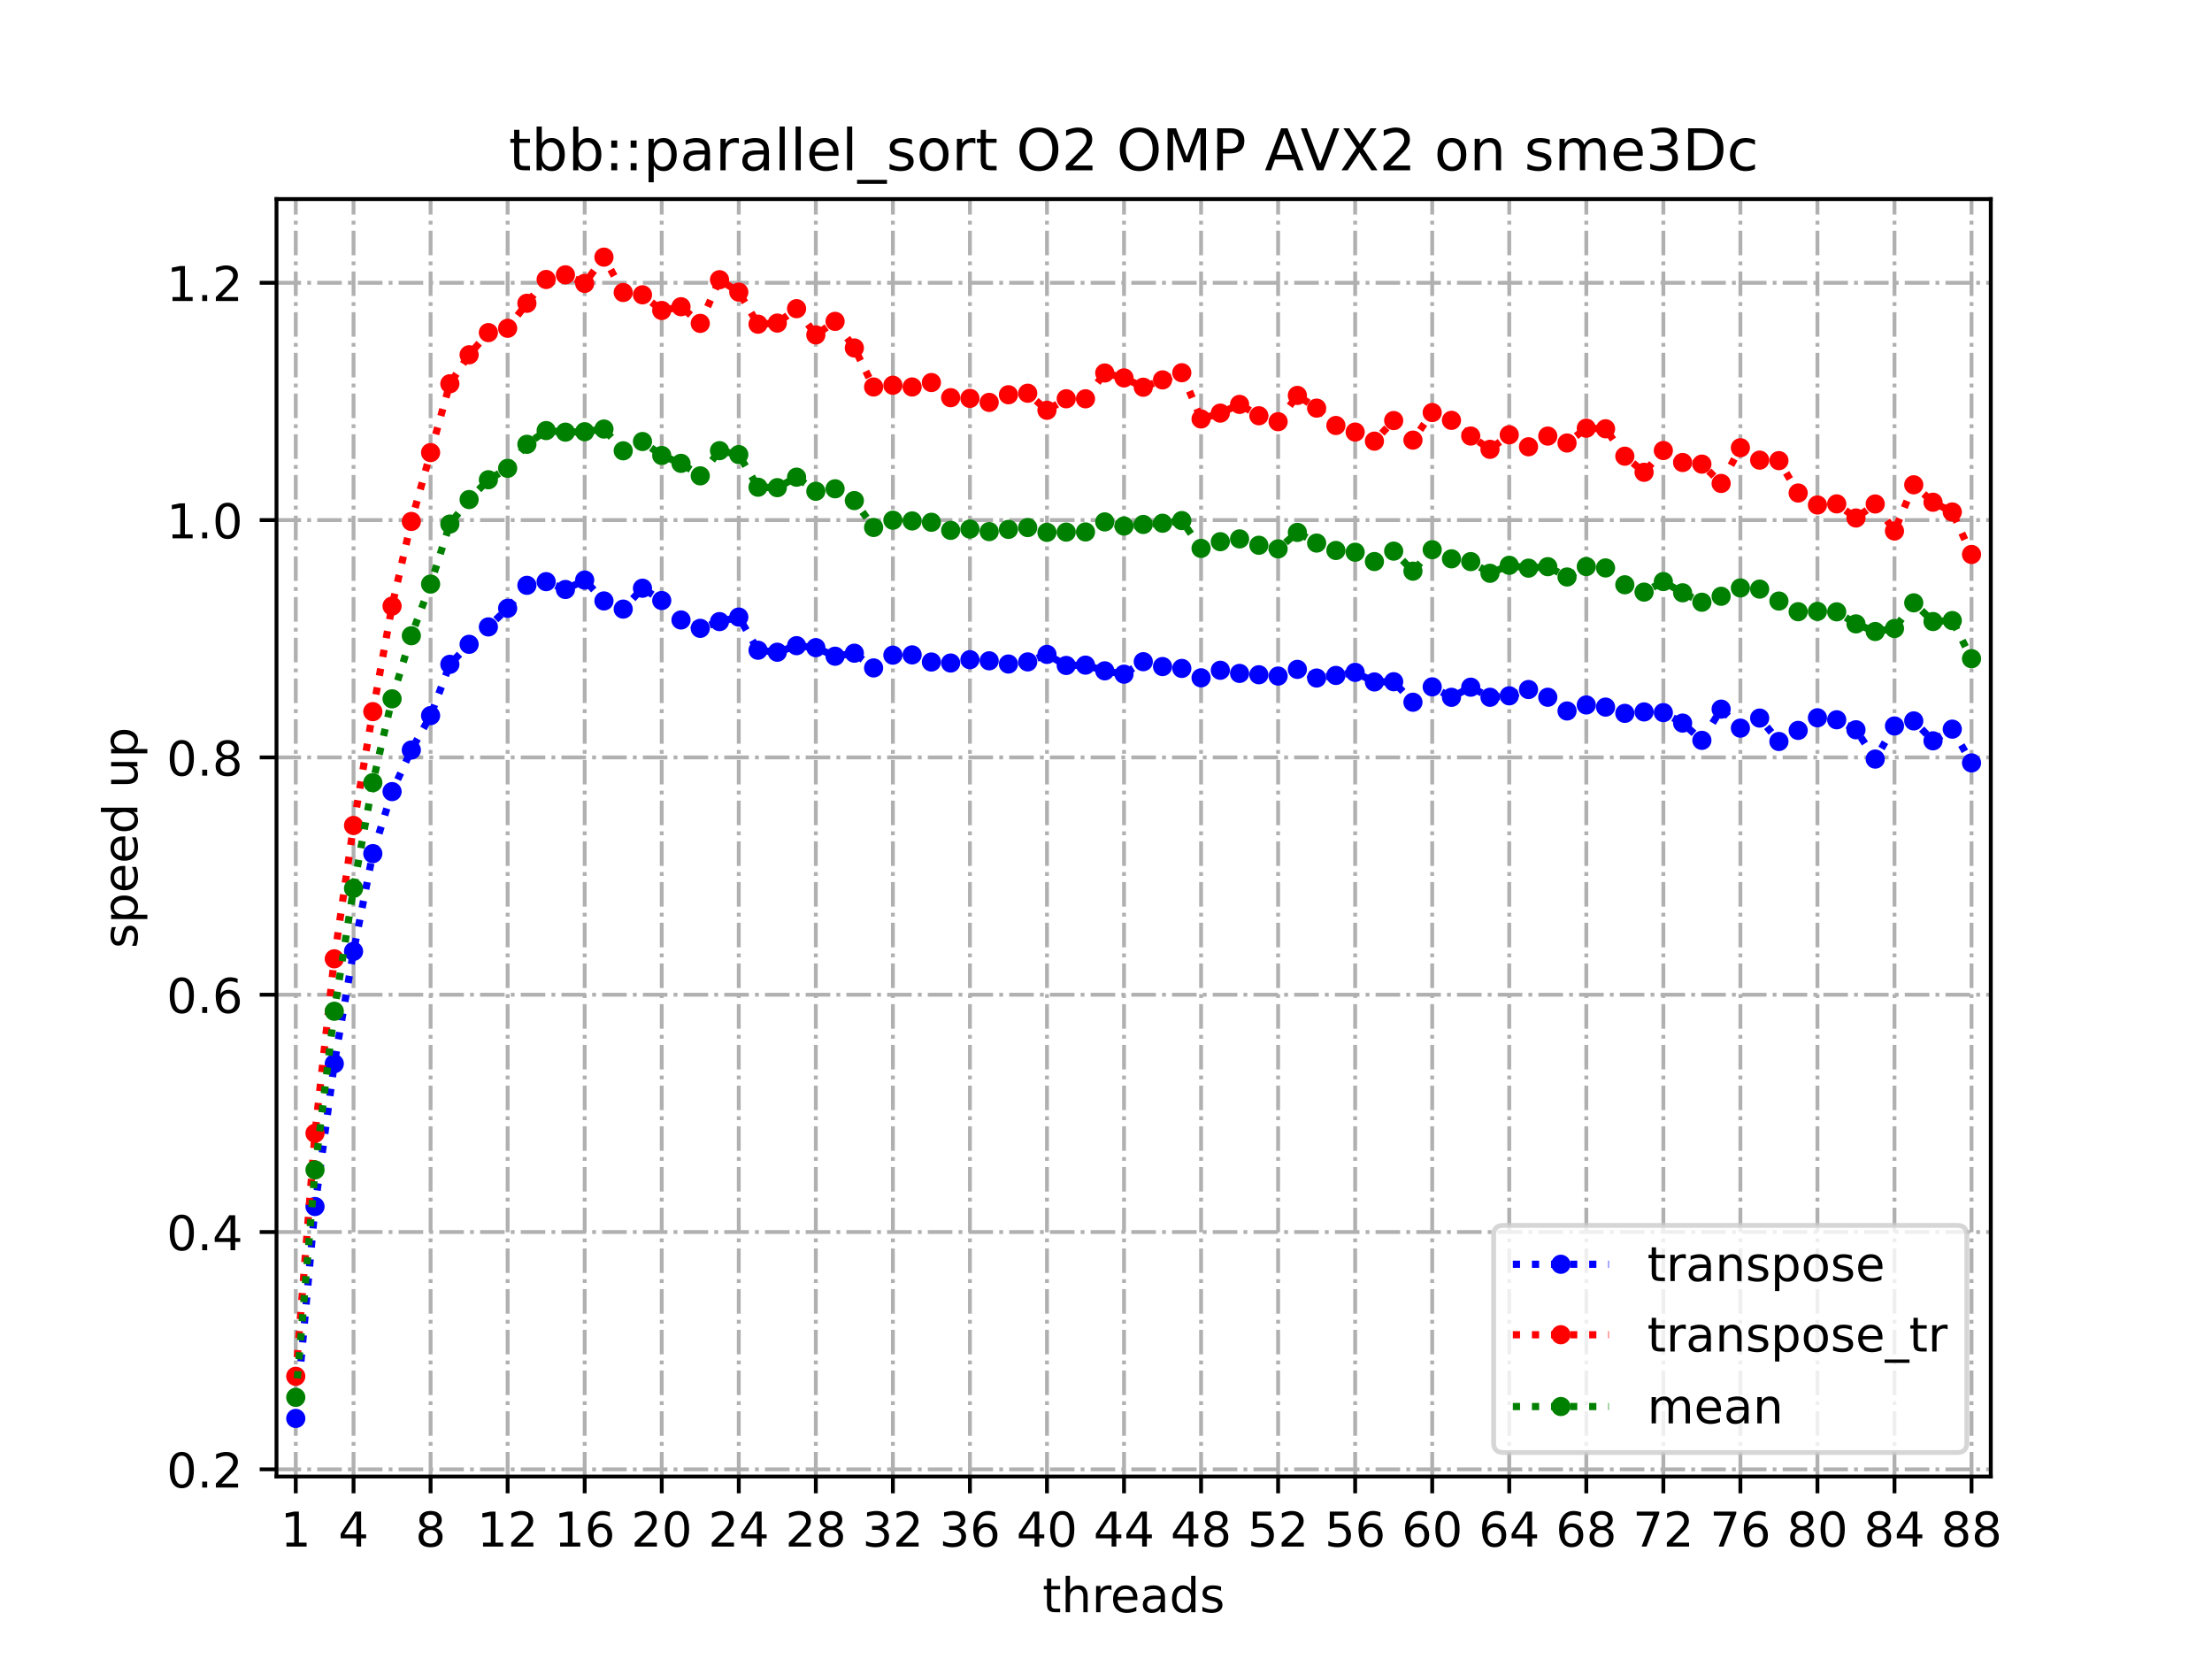 <?xml version="1.0" encoding="utf-8" standalone="no"?>
<!DOCTYPE svg PUBLIC "-//W3C//DTD SVG 1.1//EN"
  "http://www.w3.org/Graphics/SVG/1.1/DTD/svg11.dtd">
<!-- Created with matplotlib (https://matplotlib.org/) -->
<svg height="345.6pt" version="1.1" viewBox="0 0 460.8 345.6" width="460.8pt" xmlns="http://www.w3.org/2000/svg" xmlns:xlink="http://www.w3.org/1999/xlink">
 <defs>
  <style type="text/css">
*{stroke-linecap:butt;stroke-linejoin:round;}
  </style>
 </defs>
 <g id="figure_1">
  <g id="patch_1">
   <path d="M 0 345.6 
L 460.8 345.6 
L 460.8 0 
L 0 0 
z
" style="fill:#ffffff;"/>
  </g>
  <g id="axes_1">
   <g id="patch_2">
    <path d="M 57.6 307.584 
L 414.72 307.584 
L 414.72 41.472 
L 57.6 41.472 
z
" style="fill:#ffffff;"/>
   </g>
   <g id="matplotlib.axis_1">
    <g id="xtick_1">
     <g id="line2d_1">
      <path clip-path="url(#p9cd5510538)" d="M 61.613 307.584 
L 61.613 41.472 
" style="fill:none;stroke:#b0b0b0;stroke-dasharray:5.12,1.28,0.8,1.28;stroke-dashoffset:0;stroke-width:0.8;"/>
     </g>
     <g id="line2d_2">
      <defs>
       <path d="M 0 0 
L 0 3.5 
" id="m789a7f09e5" style="stroke:#000000;stroke-width:0.8;"/>
      </defs>
      <g>
       <use style="stroke:#000000;stroke-width:0.8;" x="61.613" xlink:href="#m789a7f09e5" y="307.584"/>
      </g>
     </g>
     <g id="text_1">
      <!-- 1 -->
      <defs>
       <path d="M 12.406 8.297 
L 28.516 8.297 
L 28.516 63.922 
L 10.984 60.406 
L 10.984 69.391 
L 28.422 72.906 
L 38.281 72.906 
L 38.281 8.297 
L 54.391 8.297 
L 54.391 0 
L 12.406 0 
z
" id="DejaVuSans-49"/>
      </defs>
      <g transform="translate(58.431 322.182)scale(0.1 -0.1)">
       <use xlink:href="#DejaVuSans-49"/>
      </g>
     </g>
    </g>
    <g id="xtick_2">
     <g id="line2d_3">
      <path clip-path="url(#p9cd5510538)" d="M 73.65 307.584 
L 73.65 41.472 
" style="fill:none;stroke:#b0b0b0;stroke-dasharray:5.12,1.28,0.8,1.28;stroke-dashoffset:0;stroke-width:0.8;"/>
     </g>
     <g id="line2d_4">
      <g>
       <use style="stroke:#000000;stroke-width:0.8;" x="73.65" xlink:href="#m789a7f09e5" y="307.584"/>
      </g>
     </g>
     <g id="text_2">
      <!-- 4 -->
      <defs>
       <path d="M 37.797 64.312 
L 12.891 25.391 
L 37.797 25.391 
z
M 35.203 72.906 
L 47.609 72.906 
L 47.609 25.391 
L 58.016 25.391 
L 58.016 17.188 
L 47.609 17.188 
L 47.609 0 
L 37.797 0 
L 37.797 17.188 
L 4.891 17.188 
L 4.891 26.703 
z
" id="DejaVuSans-52"/>
      </defs>
      <g transform="translate(70.469 322.182)scale(0.1 -0.1)">
       <use xlink:href="#DejaVuSans-52"/>
      </g>
     </g>
    </g>
    <g id="xtick_3">
     <g id="line2d_5">
      <path clip-path="url(#p9cd5510538)" d="M 89.701 307.584 
L 89.701 41.472 
" style="fill:none;stroke:#b0b0b0;stroke-dasharray:5.12,1.28,0.8,1.28;stroke-dashoffset:0;stroke-width:0.8;"/>
     </g>
     <g id="line2d_6">
      <g>
       <use style="stroke:#000000;stroke-width:0.8;" x="89.701" xlink:href="#m789a7f09e5" y="307.584"/>
      </g>
     </g>
     <g id="text_3">
      <!-- 8 -->
      <defs>
       <path d="M 31.781 34.625 
Q 24.75 34.625 20.719 30.859 
Q 16.703 27.094 16.703 20.516 
Q 16.703 13.922 20.719 10.156 
Q 24.75 6.391 31.781 6.391 
Q 38.812 6.391 42.859 10.172 
Q 46.922 13.969 46.922 20.516 
Q 46.922 27.094 42.891 30.859 
Q 38.875 34.625 31.781 34.625 
z
M 21.922 38.812 
Q 15.578 40.375 12.031 44.719 
Q 8.5 49.078 8.5 55.328 
Q 8.5 64.062 14.719 69.141 
Q 20.953 74.219 31.781 74.219 
Q 42.672 74.219 48.875 69.141 
Q 55.078 64.062 55.078 55.328 
Q 55.078 49.078 51.531 44.719 
Q 48 40.375 41.703 38.812 
Q 48.828 37.156 52.797 32.312 
Q 56.781 27.484 56.781 20.516 
Q 56.781 9.906 50.312 4.234 
Q 43.844 -1.422 31.781 -1.422 
Q 19.734 -1.422 13.25 4.234 
Q 6.781 9.906 6.781 20.516 
Q 6.781 27.484 10.781 32.312 
Q 14.797 37.156 21.922 38.812 
z
M 18.312 54.391 
Q 18.312 48.734 21.844 45.562 
Q 25.391 42.391 31.781 42.391 
Q 38.141 42.391 41.719 45.562 
Q 45.312 48.734 45.312 54.391 
Q 45.312 60.062 41.719 63.234 
Q 38.141 66.406 31.781 66.406 
Q 25.391 66.406 21.844 63.234 
Q 18.312 60.062 18.312 54.391 
z
" id="DejaVuSans-56"/>
      </defs>
      <g transform="translate(86.519 322.182)scale(0.1 -0.1)">
       <use xlink:href="#DejaVuSans-56"/>
      </g>
     </g>
    </g>
    <g id="xtick_4">
     <g id="line2d_7">
      <path clip-path="url(#p9cd5510538)" d="M 105.751 307.584 
L 105.751 41.472 
" style="fill:none;stroke:#b0b0b0;stroke-dasharray:5.12,1.28,0.8,1.28;stroke-dashoffset:0;stroke-width:0.8;"/>
     </g>
     <g id="line2d_8">
      <g>
       <use style="stroke:#000000;stroke-width:0.8;" x="105.751" xlink:href="#m789a7f09e5" y="307.584"/>
      </g>
     </g>
     <g id="text_4">
      <!-- 12 -->
      <defs>
       <path d="M 19.188 8.297 
L 53.609 8.297 
L 53.609 0 
L 7.328 0 
L 7.328 8.297 
Q 12.938 14.109 22.625 23.891 
Q 32.328 33.688 34.812 36.531 
Q 39.547 41.844 41.422 45.531 
Q 43.312 49.219 43.312 52.781 
Q 43.312 58.594 39.234 62.25 
Q 35.156 65.922 28.609 65.922 
Q 23.969 65.922 18.812 64.312 
Q 13.672 62.703 7.812 59.422 
L 7.812 69.391 
Q 13.766 71.781 18.938 73 
Q 24.125 74.219 28.422 74.219 
Q 39.75 74.219 46.484 68.547 
Q 53.219 62.891 53.219 53.422 
Q 53.219 48.922 51.531 44.891 
Q 49.859 40.875 45.406 35.406 
Q 44.188 33.984 37.641 27.219 
Q 31.109 20.453 19.188 8.297 
z
" id="DejaVuSans-50"/>
      </defs>
      <g transform="translate(99.389 322.182)scale(0.1 -0.1)">
       <use xlink:href="#DejaVuSans-49"/>
       <use x="63.623" xlink:href="#DejaVuSans-50"/>
      </g>
     </g>
    </g>
    <g id="xtick_5">
     <g id="line2d_9">
      <path clip-path="url(#p9cd5510538)" d="M 121.801 307.584 
L 121.801 41.472 
" style="fill:none;stroke:#b0b0b0;stroke-dasharray:5.12,1.28,0.8,1.28;stroke-dashoffset:0;stroke-width:0.8;"/>
     </g>
     <g id="line2d_10">
      <g>
       <use style="stroke:#000000;stroke-width:0.8;" x="121.801" xlink:href="#m789a7f09e5" y="307.584"/>
      </g>
     </g>
     <g id="text_5">
      <!-- 16 -->
      <defs>
       <path d="M 33.016 40.375 
Q 26.375 40.375 22.484 35.828 
Q 18.609 31.297 18.609 23.391 
Q 18.609 15.531 22.484 10.953 
Q 26.375 6.391 33.016 6.391 
Q 39.656 6.391 43.531 10.953 
Q 47.406 15.531 47.406 23.391 
Q 47.406 31.297 43.531 35.828 
Q 39.656 40.375 33.016 40.375 
z
M 52.594 71.297 
L 52.594 62.312 
Q 48.875 64.062 45.094 64.984 
Q 41.312 65.922 37.594 65.922 
Q 27.828 65.922 22.672 59.328 
Q 17.531 52.734 16.797 39.406 
Q 19.672 43.656 24.016 45.922 
Q 28.375 48.188 33.594 48.188 
Q 44.578 48.188 50.953 41.516 
Q 57.328 34.859 57.328 23.391 
Q 57.328 12.156 50.688 5.359 
Q 44.047 -1.422 33.016 -1.422 
Q 20.359 -1.422 13.672 8.266 
Q 6.984 17.969 6.984 36.375 
Q 6.984 53.656 15.188 63.938 
Q 23.391 74.219 37.203 74.219 
Q 40.922 74.219 44.703 73.484 
Q 48.484 72.75 52.594 71.297 
z
" id="DejaVuSans-54"/>
      </defs>
      <g transform="translate(115.439 322.182)scale(0.1 -0.1)">
       <use xlink:href="#DejaVuSans-49"/>
       <use x="63.623" xlink:href="#DejaVuSans-54"/>
      </g>
     </g>
    </g>
    <g id="xtick_6">
     <g id="line2d_11">
      <path clip-path="url(#p9cd5510538)" d="M 137.852 307.584 
L 137.852 41.472 
" style="fill:none;stroke:#b0b0b0;stroke-dasharray:5.12,1.28,0.8,1.28;stroke-dashoffset:0;stroke-width:0.8;"/>
     </g>
     <g id="line2d_12">
      <g>
       <use style="stroke:#000000;stroke-width:0.8;" x="137.852" xlink:href="#m789a7f09e5" y="307.584"/>
      </g>
     </g>
     <g id="text_6">
      <!-- 20 -->
      <defs>
       <path d="M 31.781 66.406 
Q 24.172 66.406 20.328 58.906 
Q 16.5 51.422 16.5 36.375 
Q 16.5 21.391 20.328 13.891 
Q 24.172 6.391 31.781 6.391 
Q 39.453 6.391 43.281 13.891 
Q 47.125 21.391 47.125 36.375 
Q 47.125 51.422 43.281 58.906 
Q 39.453 66.406 31.781 66.406 
z
M 31.781 74.219 
Q 44.047 74.219 50.516 64.516 
Q 56.984 54.828 56.984 36.375 
Q 56.984 17.969 50.516 8.266 
Q 44.047 -1.422 31.781 -1.422 
Q 19.531 -1.422 13.062 8.266 
Q 6.594 17.969 6.594 36.375 
Q 6.594 54.828 13.062 64.516 
Q 19.531 74.219 31.781 74.219 
z
" id="DejaVuSans-48"/>
      </defs>
      <g transform="translate(131.489 322.182)scale(0.1 -0.1)">
       <use xlink:href="#DejaVuSans-50"/>
       <use x="63.623" xlink:href="#DejaVuSans-48"/>
      </g>
     </g>
    </g>
    <g id="xtick_7">
     <g id="line2d_13">
      <path clip-path="url(#p9cd5510538)" d="M 153.902 307.584 
L 153.902 41.472 
" style="fill:none;stroke:#b0b0b0;stroke-dasharray:5.12,1.28,0.8,1.28;stroke-dashoffset:0;stroke-width:0.8;"/>
     </g>
     <g id="line2d_14">
      <g>
       <use style="stroke:#000000;stroke-width:0.8;" x="153.902" xlink:href="#m789a7f09e5" y="307.584"/>
      </g>
     </g>
     <g id="text_7">
      <!-- 24 -->
      <g transform="translate(147.54 322.182)scale(0.1 -0.1)">
       <use xlink:href="#DejaVuSans-50"/>
       <use x="63.623" xlink:href="#DejaVuSans-52"/>
      </g>
     </g>
    </g>
    <g id="xtick_8">
     <g id="line2d_15">
      <path clip-path="url(#p9cd5510538)" d="M 169.952 307.584 
L 169.952 41.472 
" style="fill:none;stroke:#b0b0b0;stroke-dasharray:5.12,1.28,0.8,1.28;stroke-dashoffset:0;stroke-width:0.8;"/>
     </g>
     <g id="line2d_16">
      <g>
       <use style="stroke:#000000;stroke-width:0.8;" x="169.952" xlink:href="#m789a7f09e5" y="307.584"/>
      </g>
     </g>
     <g id="text_8">
      <!-- 28 -->
      <g transform="translate(163.59 322.182)scale(0.1 -0.1)">
       <use xlink:href="#DejaVuSans-50"/>
       <use x="63.623" xlink:href="#DejaVuSans-56"/>
      </g>
     </g>
    </g>
    <g id="xtick_9">
     <g id="line2d_17">
      <path clip-path="url(#p9cd5510538)" d="M 186.003 307.584 
L 186.003 41.472 
" style="fill:none;stroke:#b0b0b0;stroke-dasharray:5.12,1.28,0.8,1.28;stroke-dashoffset:0;stroke-width:0.8;"/>
     </g>
     <g id="line2d_18">
      <g>
       <use style="stroke:#000000;stroke-width:0.8;" x="186.003" xlink:href="#m789a7f09e5" y="307.584"/>
      </g>
     </g>
     <g id="text_9">
      <!-- 32 -->
      <defs>
       <path d="M 40.578 39.312 
Q 47.656 37.797 51.625 33 
Q 55.609 28.219 55.609 21.188 
Q 55.609 10.406 48.188 4.484 
Q 40.766 -1.422 27.094 -1.422 
Q 22.516 -1.422 17.656 -0.516 
Q 12.797 0.391 7.625 2.203 
L 7.625 11.719 
Q 11.719 9.328 16.594 8.109 
Q 21.484 6.891 26.812 6.891 
Q 36.078 6.891 40.938 10.547 
Q 45.797 14.203 45.797 21.188 
Q 45.797 27.641 41.281 31.266 
Q 36.766 34.906 28.719 34.906 
L 20.219 34.906 
L 20.219 43.016 
L 29.109 43.016 
Q 36.375 43.016 40.234 45.922 
Q 44.094 48.828 44.094 54.297 
Q 44.094 59.906 40.109 62.906 
Q 36.141 65.922 28.719 65.922 
Q 24.656 65.922 20.016 65.031 
Q 15.375 64.156 9.812 62.312 
L 9.812 71.094 
Q 15.438 72.656 20.344 73.438 
Q 25.25 74.219 29.594 74.219 
Q 40.828 74.219 47.359 69.109 
Q 53.906 64.016 53.906 55.328 
Q 53.906 49.266 50.438 45.094 
Q 46.969 40.922 40.578 39.312 
z
" id="DejaVuSans-51"/>
      </defs>
      <g transform="translate(179.64 322.182)scale(0.1 -0.1)">
       <use xlink:href="#DejaVuSans-51"/>
       <use x="63.623" xlink:href="#DejaVuSans-50"/>
      </g>
     </g>
    </g>
    <g id="xtick_10">
     <g id="line2d_19">
      <path clip-path="url(#p9cd5510538)" d="M 202.053 307.584 
L 202.053 41.472 
" style="fill:none;stroke:#b0b0b0;stroke-dasharray:5.12,1.28,0.8,1.28;stroke-dashoffset:0;stroke-width:0.8;"/>
     </g>
     <g id="line2d_20">
      <g>
       <use style="stroke:#000000;stroke-width:0.8;" x="202.053" xlink:href="#m789a7f09e5" y="307.584"/>
      </g>
     </g>
     <g id="text_10">
      <!-- 36 -->
      <g transform="translate(195.691 322.182)scale(0.1 -0.1)">
       <use xlink:href="#DejaVuSans-51"/>
       <use x="63.623" xlink:href="#DejaVuSans-54"/>
      </g>
     </g>
    </g>
    <g id="xtick_11">
     <g id="line2d_21">
      <path clip-path="url(#p9cd5510538)" d="M 218.103 307.584 
L 218.103 41.472 
" style="fill:none;stroke:#b0b0b0;stroke-dasharray:5.12,1.28,0.8,1.28;stroke-dashoffset:0;stroke-width:0.8;"/>
     </g>
     <g id="line2d_22">
      <g>
       <use style="stroke:#000000;stroke-width:0.8;" x="218.103" xlink:href="#m789a7f09e5" y="307.584"/>
      </g>
     </g>
     <g id="text_11">
      <!-- 40 -->
      <g transform="translate(211.741 322.182)scale(0.1 -0.1)">
       <use xlink:href="#DejaVuSans-52"/>
       <use x="63.623" xlink:href="#DejaVuSans-48"/>
      </g>
     </g>
    </g>
    <g id="xtick_12">
     <g id="line2d_23">
      <path clip-path="url(#p9cd5510538)" d="M 234.154 307.584 
L 234.154 41.472 
" style="fill:none;stroke:#b0b0b0;stroke-dasharray:5.12,1.28,0.8,1.28;stroke-dashoffset:0;stroke-width:0.8;"/>
     </g>
     <g id="line2d_24">
      <g>
       <use style="stroke:#000000;stroke-width:0.8;" x="234.154" xlink:href="#m789a7f09e5" y="307.584"/>
      </g>
     </g>
     <g id="text_12">
      <!-- 44 -->
      <g transform="translate(227.791 322.182)scale(0.1 -0.1)">
       <use xlink:href="#DejaVuSans-52"/>
       <use x="63.623" xlink:href="#DejaVuSans-52"/>
      </g>
     </g>
    </g>
    <g id="xtick_13">
     <g id="line2d_25">
      <path clip-path="url(#p9cd5510538)" d="M 250.204 307.584 
L 250.204 41.472 
" style="fill:none;stroke:#b0b0b0;stroke-dasharray:5.12,1.28,0.8,1.28;stroke-dashoffset:0;stroke-width:0.8;"/>
     </g>
     <g id="line2d_26">
      <g>
       <use style="stroke:#000000;stroke-width:0.8;" x="250.204" xlink:href="#m789a7f09e5" y="307.584"/>
      </g>
     </g>
     <g id="text_13">
      <!-- 48 -->
      <g transform="translate(243.842 322.182)scale(0.1 -0.1)">
       <use xlink:href="#DejaVuSans-52"/>
       <use x="63.623" xlink:href="#DejaVuSans-56"/>
      </g>
     </g>
    </g>
    <g id="xtick_14">
     <g id="line2d_27">
      <path clip-path="url(#p9cd5510538)" d="M 266.254 307.584 
L 266.254 41.472 
" style="fill:none;stroke:#b0b0b0;stroke-dasharray:5.12,1.28,0.8,1.28;stroke-dashoffset:0;stroke-width:0.8;"/>
     </g>
     <g id="line2d_28">
      <g>
       <use style="stroke:#000000;stroke-width:0.8;" x="266.254" xlink:href="#m789a7f09e5" y="307.584"/>
      </g>
     </g>
     <g id="text_14">
      <!-- 52 -->
      <defs>
       <path d="M 10.797 72.906 
L 49.516 72.906 
L 49.516 64.594 
L 19.828 64.594 
L 19.828 46.734 
Q 21.969 47.469 24.109 47.828 
Q 26.266 48.188 28.422 48.188 
Q 40.625 48.188 47.75 41.5 
Q 54.891 34.812 54.891 23.391 
Q 54.891 11.625 47.562 5.094 
Q 40.234 -1.422 26.906 -1.422 
Q 22.312 -1.422 17.547 -0.641 
Q 12.797 0.141 7.719 1.703 
L 7.719 11.625 
Q 12.109 9.234 16.797 8.062 
Q 21.484 6.891 26.703 6.891 
Q 35.156 6.891 40.078 11.328 
Q 45.016 15.766 45.016 23.391 
Q 45.016 31 40.078 35.438 
Q 35.156 39.891 26.703 39.891 
Q 22.75 39.891 18.812 39.016 
Q 14.891 38.141 10.797 36.281 
z
" id="DejaVuSans-53"/>
      </defs>
      <g transform="translate(259.892 322.182)scale(0.1 -0.1)">
       <use xlink:href="#DejaVuSans-53"/>
       <use x="63.623" xlink:href="#DejaVuSans-50"/>
      </g>
     </g>
    </g>
    <g id="xtick_15">
     <g id="line2d_29">
      <path clip-path="url(#p9cd5510538)" d="M 282.305 307.584 
L 282.305 41.472 
" style="fill:none;stroke:#b0b0b0;stroke-dasharray:5.12,1.28,0.8,1.28;stroke-dashoffset:0;stroke-width:0.8;"/>
     </g>
     <g id="line2d_30">
      <g>
       <use style="stroke:#000000;stroke-width:0.8;" x="282.305" xlink:href="#m789a7f09e5" y="307.584"/>
      </g>
     </g>
     <g id="text_15">
      <!-- 56 -->
      <g transform="translate(275.942 322.182)scale(0.1 -0.1)">
       <use xlink:href="#DejaVuSans-53"/>
       <use x="63.623" xlink:href="#DejaVuSans-54"/>
      </g>
     </g>
    </g>
    <g id="xtick_16">
     <g id="line2d_31">
      <path clip-path="url(#p9cd5510538)" d="M 298.355 307.584 
L 298.355 41.472 
" style="fill:none;stroke:#b0b0b0;stroke-dasharray:5.12,1.28,0.8,1.28;stroke-dashoffset:0;stroke-width:0.8;"/>
     </g>
     <g id="line2d_32">
      <g>
       <use style="stroke:#000000;stroke-width:0.8;" x="298.355" xlink:href="#m789a7f09e5" y="307.584"/>
      </g>
     </g>
     <g id="text_16">
      <!-- 60 -->
      <g transform="translate(291.993 322.182)scale(0.1 -0.1)">
       <use xlink:href="#DejaVuSans-54"/>
       <use x="63.623" xlink:href="#DejaVuSans-48"/>
      </g>
     </g>
    </g>
    <g id="xtick_17">
     <g id="line2d_33">
      <path clip-path="url(#p9cd5510538)" d="M 314.405 307.584 
L 314.405 41.472 
" style="fill:none;stroke:#b0b0b0;stroke-dasharray:5.12,1.28,0.8,1.28;stroke-dashoffset:0;stroke-width:0.8;"/>
     </g>
     <g id="line2d_34">
      <g>
       <use style="stroke:#000000;stroke-width:0.8;" x="314.405" xlink:href="#m789a7f09e5" y="307.584"/>
      </g>
     </g>
     <g id="text_17">
      <!-- 64 -->
      <g transform="translate(308.043 322.182)scale(0.1 -0.1)">
       <use xlink:href="#DejaVuSans-54"/>
       <use x="63.623" xlink:href="#DejaVuSans-52"/>
      </g>
     </g>
    </g>
    <g id="xtick_18">
     <g id="line2d_35">
      <path clip-path="url(#p9cd5510538)" d="M 330.456 307.584 
L 330.456 41.472 
" style="fill:none;stroke:#b0b0b0;stroke-dasharray:5.12,1.28,0.8,1.28;stroke-dashoffset:0;stroke-width:0.8;"/>
     </g>
     <g id="line2d_36">
      <g>
       <use style="stroke:#000000;stroke-width:0.8;" x="330.456" xlink:href="#m789a7f09e5" y="307.584"/>
      </g>
     </g>
     <g id="text_18">
      <!-- 68 -->
      <g transform="translate(324.093 322.182)scale(0.1 -0.1)">
       <use xlink:href="#DejaVuSans-54"/>
       <use x="63.623" xlink:href="#DejaVuSans-56"/>
      </g>
     </g>
    </g>
    <g id="xtick_19">
     <g id="line2d_37">
      <path clip-path="url(#p9cd5510538)" d="M 346.506 307.584 
L 346.506 41.472 
" style="fill:none;stroke:#b0b0b0;stroke-dasharray:5.12,1.28,0.8,1.28;stroke-dashoffset:0;stroke-width:0.8;"/>
     </g>
     <g id="line2d_38">
      <g>
       <use style="stroke:#000000;stroke-width:0.8;" x="346.506" xlink:href="#m789a7f09e5" y="307.584"/>
      </g>
     </g>
     <g id="text_19">
      <!-- 72 -->
      <defs>
       <path d="M 8.203 72.906 
L 55.078 72.906 
L 55.078 68.703 
L 28.609 0 
L 18.312 0 
L 43.219 64.594 
L 8.203 64.594 
z
" id="DejaVuSans-55"/>
      </defs>
      <g transform="translate(340.144 322.182)scale(0.1 -0.1)">
       <use xlink:href="#DejaVuSans-55"/>
       <use x="63.623" xlink:href="#DejaVuSans-50"/>
      </g>
     </g>
    </g>
    <g id="xtick_20">
     <g id="line2d_39">
      <path clip-path="url(#p9cd5510538)" d="M 362.556 307.584 
L 362.556 41.472 
" style="fill:none;stroke:#b0b0b0;stroke-dasharray:5.12,1.28,0.8,1.28;stroke-dashoffset:0;stroke-width:0.8;"/>
     </g>
     <g id="line2d_40">
      <g>
       <use style="stroke:#000000;stroke-width:0.8;" x="362.556" xlink:href="#m789a7f09e5" y="307.584"/>
      </g>
     </g>
     <g id="text_20">
      <!-- 76 -->
      <g transform="translate(356.194 322.182)scale(0.1 -0.1)">
       <use xlink:href="#DejaVuSans-55"/>
       <use x="63.623" xlink:href="#DejaVuSans-54"/>
      </g>
     </g>
    </g>
    <g id="xtick_21">
     <g id="line2d_41">
      <path clip-path="url(#p9cd5510538)" d="M 378.607 307.584 
L 378.607 41.472 
" style="fill:none;stroke:#b0b0b0;stroke-dasharray:5.12,1.28,0.8,1.28;stroke-dashoffset:0;stroke-width:0.8;"/>
     </g>
     <g id="line2d_42">
      <g>
       <use style="stroke:#000000;stroke-width:0.8;" x="378.607" xlink:href="#m789a7f09e5" y="307.584"/>
      </g>
     </g>
     <g id="text_21">
      <!-- 80 -->
      <g transform="translate(372.244 322.182)scale(0.1 -0.1)">
       <use xlink:href="#DejaVuSans-56"/>
       <use x="63.623" xlink:href="#DejaVuSans-48"/>
      </g>
     </g>
    </g>
    <g id="xtick_22">
     <g id="line2d_43">
      <path clip-path="url(#p9cd5510538)" d="M 394.657 307.584 
L 394.657 41.472 
" style="fill:none;stroke:#b0b0b0;stroke-dasharray:5.12,1.28,0.8,1.28;stroke-dashoffset:0;stroke-width:0.8;"/>
     </g>
     <g id="line2d_44">
      <g>
       <use style="stroke:#000000;stroke-width:0.8;" x="394.657" xlink:href="#m789a7f09e5" y="307.584"/>
      </g>
     </g>
     <g id="text_22">
      <!-- 84 -->
      <g transform="translate(388.295 322.182)scale(0.1 -0.1)">
       <use xlink:href="#DejaVuSans-56"/>
       <use x="63.623" xlink:href="#DejaVuSans-52"/>
      </g>
     </g>
    </g>
    <g id="xtick_23">
     <g id="line2d_45">
      <path clip-path="url(#p9cd5510538)" d="M 410.707 307.584 
L 410.707 41.472 
" style="fill:none;stroke:#b0b0b0;stroke-dasharray:5.12,1.28,0.8,1.28;stroke-dashoffset:0;stroke-width:0.8;"/>
     </g>
     <g id="line2d_46">
      <g>
       <use style="stroke:#000000;stroke-width:0.8;" x="410.707" xlink:href="#m789a7f09e5" y="307.584"/>
      </g>
     </g>
     <g id="text_23">
      <!-- 88 -->
      <g transform="translate(404.345 322.182)scale(0.1 -0.1)">
       <use xlink:href="#DejaVuSans-56"/>
       <use x="63.623" xlink:href="#DejaVuSans-56"/>
      </g>
     </g>
    </g>
    <g id="text_24">
     <!-- threads -->
     <defs>
      <path d="M 18.312 70.219 
L 18.312 54.688 
L 36.812 54.688 
L 36.812 47.703 
L 18.312 47.703 
L 18.312 18.016 
Q 18.312 11.328 20.141 9.422 
Q 21.969 7.516 27.594 7.516 
L 36.812 7.516 
L 36.812 0 
L 27.594 0 
Q 17.188 0 13.234 3.875 
Q 9.281 7.766 9.281 18.016 
L 9.281 47.703 
L 2.688 47.703 
L 2.688 54.688 
L 9.281 54.688 
L 9.281 70.219 
z
" id="DejaVuSans-116"/>
      <path d="M 54.891 33.016 
L 54.891 0 
L 45.906 0 
L 45.906 32.719 
Q 45.906 40.484 42.875 44.328 
Q 39.844 48.188 33.797 48.188 
Q 26.516 48.188 22.312 43.547 
Q 18.109 38.922 18.109 30.906 
L 18.109 0 
L 9.078 0 
L 9.078 75.984 
L 18.109 75.984 
L 18.109 46.188 
Q 21.344 51.125 25.703 53.562 
Q 30.078 56 35.797 56 
Q 45.219 56 50.047 50.172 
Q 54.891 44.344 54.891 33.016 
z
" id="DejaVuSans-104"/>
      <path d="M 41.109 46.297 
Q 39.594 47.172 37.812 47.578 
Q 36.031 48 33.891 48 
Q 26.266 48 22.188 43.047 
Q 18.109 38.094 18.109 28.812 
L 18.109 0 
L 9.078 0 
L 9.078 54.688 
L 18.109 54.688 
L 18.109 46.188 
Q 20.953 51.172 25.484 53.578 
Q 30.031 56 36.531 56 
Q 37.453 56 38.578 55.875 
Q 39.703 55.766 41.062 55.516 
z
" id="DejaVuSans-114"/>
      <path d="M 56.203 29.594 
L 56.203 25.203 
L 14.891 25.203 
Q 15.484 15.922 20.484 11.062 
Q 25.484 6.203 34.422 6.203 
Q 39.594 6.203 44.453 7.469 
Q 49.312 8.734 54.109 11.281 
L 54.109 2.781 
Q 49.266 0.734 44.188 -0.344 
Q 39.109 -1.422 33.891 -1.422 
Q 20.797 -1.422 13.156 6.188 
Q 5.516 13.812 5.516 26.812 
Q 5.516 40.234 12.766 48.109 
Q 20.016 56 32.328 56 
Q 43.359 56 49.781 48.891 
Q 56.203 41.797 56.203 29.594 
z
M 47.219 32.234 
Q 47.125 39.594 43.094 43.984 
Q 39.062 48.391 32.422 48.391 
Q 24.906 48.391 20.391 44.141 
Q 15.875 39.891 15.188 32.172 
z
" id="DejaVuSans-101"/>
      <path d="M 34.281 27.484 
Q 23.391 27.484 19.188 25 
Q 14.984 22.516 14.984 16.5 
Q 14.984 11.719 18.141 8.906 
Q 21.297 6.109 26.703 6.109 
Q 34.188 6.109 38.703 11.406 
Q 43.219 16.703 43.219 25.484 
L 43.219 27.484 
z
M 52.203 31.203 
L 52.203 0 
L 43.219 0 
L 43.219 8.297 
Q 40.141 3.328 35.547 0.953 
Q 30.953 -1.422 24.312 -1.422 
Q 15.922 -1.422 10.953 3.297 
Q 6 8.016 6 15.922 
Q 6 25.141 12.172 29.828 
Q 18.359 34.516 30.609 34.516 
L 43.219 34.516 
L 43.219 35.406 
Q 43.219 41.609 39.141 45 
Q 35.062 48.391 27.688 48.391 
Q 23 48.391 18.547 47.266 
Q 14.109 46.141 10.016 43.891 
L 10.016 52.203 
Q 14.938 54.109 19.578 55.047 
Q 24.219 56 28.609 56 
Q 40.484 56 46.344 49.844 
Q 52.203 43.703 52.203 31.203 
z
" id="DejaVuSans-97"/>
      <path d="M 45.406 46.391 
L 45.406 75.984 
L 54.391 75.984 
L 54.391 0 
L 45.406 0 
L 45.406 8.203 
Q 42.578 3.328 38.25 0.953 
Q 33.938 -1.422 27.875 -1.422 
Q 17.969 -1.422 11.734 6.484 
Q 5.516 14.406 5.516 27.297 
Q 5.516 40.188 11.734 48.094 
Q 17.969 56 27.875 56 
Q 33.938 56 38.25 53.625 
Q 42.578 51.266 45.406 46.391 
z
M 14.797 27.297 
Q 14.797 17.391 18.875 11.75 
Q 22.953 6.109 30.078 6.109 
Q 37.203 6.109 41.297 11.75 
Q 45.406 17.391 45.406 27.297 
Q 45.406 37.203 41.297 42.844 
Q 37.203 48.484 30.078 48.484 
Q 22.953 48.484 18.875 42.844 
Q 14.797 37.203 14.797 27.297 
z
" id="DejaVuSans-100"/>
      <path d="M 44.281 53.078 
L 44.281 44.578 
Q 40.484 46.531 36.375 47.5 
Q 32.281 48.484 27.875 48.484 
Q 21.188 48.484 17.844 46.438 
Q 14.5 44.391 14.5 40.281 
Q 14.5 37.156 16.891 35.375 
Q 19.281 33.594 26.516 31.984 
L 29.594 31.297 
Q 39.156 29.25 43.188 25.516 
Q 47.219 21.781 47.219 15.094 
Q 47.219 7.469 41.188 3.016 
Q 35.156 -1.422 24.609 -1.422 
Q 20.219 -1.422 15.453 -0.562 
Q 10.688 0.297 5.422 2 
L 5.422 11.281 
Q 10.406 8.688 15.234 7.391 
Q 20.062 6.109 24.812 6.109 
Q 31.156 6.109 34.562 8.281 
Q 37.984 10.453 37.984 14.406 
Q 37.984 18.062 35.516 20.016 
Q 33.062 21.969 24.703 23.781 
L 21.578 24.516 
Q 13.234 26.266 9.516 29.906 
Q 5.812 33.547 5.812 39.891 
Q 5.812 47.609 11.281 51.797 
Q 16.75 56 26.812 56 
Q 31.781 56 36.172 55.266 
Q 40.578 54.547 44.281 53.078 
z
" id="DejaVuSans-115"/>
     </defs>
     <g transform="translate(217.169 335.861)scale(0.1 -0.1)">
      <use xlink:href="#DejaVuSans-116"/>
      <use x="39.209" xlink:href="#DejaVuSans-104"/>
      <use x="102.588" xlink:href="#DejaVuSans-114"/>
      <use x="141.451" xlink:href="#DejaVuSans-101"/>
      <use x="202.975" xlink:href="#DejaVuSans-97"/>
      <use x="264.254" xlink:href="#DejaVuSans-100"/>
      <use x="327.73" xlink:href="#DejaVuSans-115"/>
     </g>
    </g>
   </g>
   <g id="matplotlib.axis_2">
    <g id="ytick_1">
     <g id="line2d_47">
      <path clip-path="url(#p9cd5510538)" d="M 57.6 306.084 
L 414.72 306.084 
" style="fill:none;stroke:#b0b0b0;stroke-dasharray:5.12,1.28,0.8,1.28;stroke-dashoffset:0;stroke-width:0.8;"/>
     </g>
     <g id="line2d_48">
      <defs>
       <path d="M 0 0 
L -3.5 0 
" id="m943325e99f" style="stroke:#000000;stroke-width:0.8;"/>
      </defs>
      <g>
       <use style="stroke:#000000;stroke-width:0.8;" x="57.6" xlink:href="#m943325e99f" y="306.084"/>
      </g>
     </g>
     <g id="text_25">
      <!-- 0.2 -->
      <defs>
       <path d="M 10.688 12.406 
L 21 12.406 
L 21 0 
L 10.688 0 
z
" id="DejaVuSans-46"/>
      </defs>
      <g transform="translate(34.697 309.883)scale(0.1 -0.1)">
       <use xlink:href="#DejaVuSans-48"/>
       <use x="63.623" xlink:href="#DejaVuSans-46"/>
       <use x="95.41" xlink:href="#DejaVuSans-50"/>
      </g>
     </g>
    </g>
    <g id="ytick_2">
     <g id="line2d_49">
      <path clip-path="url(#p9cd5510538)" d="M 57.6 256.649 
L 414.72 256.649 
" style="fill:none;stroke:#b0b0b0;stroke-dasharray:5.12,1.28,0.8,1.28;stroke-dashoffset:0;stroke-width:0.8;"/>
     </g>
     <g id="line2d_50">
      <g>
       <use style="stroke:#000000;stroke-width:0.8;" x="57.6" xlink:href="#m943325e99f" y="256.649"/>
      </g>
     </g>
     <g id="text_26">
      <!-- 0.4 -->
      <g transform="translate(34.697 260.448)scale(0.1 -0.1)">
       <use xlink:href="#DejaVuSans-48"/>
       <use x="63.623" xlink:href="#DejaVuSans-46"/>
       <use x="95.41" xlink:href="#DejaVuSans-52"/>
      </g>
     </g>
    </g>
    <g id="ytick_3">
     <g id="line2d_51">
      <path clip-path="url(#p9cd5510538)" d="M 57.6 207.214 
L 414.72 207.214 
" style="fill:none;stroke:#b0b0b0;stroke-dasharray:5.12,1.28,0.8,1.28;stroke-dashoffset:0;stroke-width:0.8;"/>
     </g>
     <g id="line2d_52">
      <g>
       <use style="stroke:#000000;stroke-width:0.8;" x="57.6" xlink:href="#m943325e99f" y="207.214"/>
      </g>
     </g>
     <g id="text_27">
      <!-- 0.6 -->
      <g transform="translate(34.697 211.013)scale(0.1 -0.1)">
       <use xlink:href="#DejaVuSans-48"/>
       <use x="63.623" xlink:href="#DejaVuSans-46"/>
       <use x="95.41" xlink:href="#DejaVuSans-54"/>
      </g>
     </g>
    </g>
    <g id="ytick_4">
     <g id="line2d_53">
      <path clip-path="url(#p9cd5510538)" d="M 57.6 157.779 
L 414.72 157.779 
" style="fill:none;stroke:#b0b0b0;stroke-dasharray:5.12,1.28,0.8,1.28;stroke-dashoffset:0;stroke-width:0.8;"/>
     </g>
     <g id="line2d_54">
      <g>
       <use style="stroke:#000000;stroke-width:0.8;" x="57.6" xlink:href="#m943325e99f" y="157.779"/>
      </g>
     </g>
     <g id="text_28">
      <!-- 0.8 -->
      <g transform="translate(34.697 161.578)scale(0.1 -0.1)">
       <use xlink:href="#DejaVuSans-48"/>
       <use x="63.623" xlink:href="#DejaVuSans-46"/>
       <use x="95.41" xlink:href="#DejaVuSans-56"/>
      </g>
     </g>
    </g>
    <g id="ytick_5">
     <g id="line2d_55">
      <path clip-path="url(#p9cd5510538)" d="M 57.6 108.343 
L 414.72 108.343 
" style="fill:none;stroke:#b0b0b0;stroke-dasharray:5.12,1.28,0.8,1.28;stroke-dashoffset:0;stroke-width:0.8;"/>
     </g>
     <g id="line2d_56">
      <g>
       <use style="stroke:#000000;stroke-width:0.8;" x="57.6" xlink:href="#m943325e99f" y="108.343"/>
      </g>
     </g>
     <g id="text_29">
      <!-- 1.0 -->
      <g transform="translate(34.697 112.143)scale(0.1 -0.1)">
       <use xlink:href="#DejaVuSans-49"/>
       <use x="63.623" xlink:href="#DejaVuSans-46"/>
       <use x="95.41" xlink:href="#DejaVuSans-48"/>
      </g>
     </g>
    </g>
    <g id="ytick_6">
     <g id="line2d_57">
      <path clip-path="url(#p9cd5510538)" d="M 57.6 58.908 
L 414.72 58.908 
" style="fill:none;stroke:#b0b0b0;stroke-dasharray:5.12,1.28,0.8,1.28;stroke-dashoffset:0;stroke-width:0.8;"/>
     </g>
     <g id="line2d_58">
      <g>
       <use style="stroke:#000000;stroke-width:0.8;" x="57.6" xlink:href="#m943325e99f" y="58.908"/>
      </g>
     </g>
     <g id="text_30">
      <!-- 1.2 -->
      <g transform="translate(34.697 62.708)scale(0.1 -0.1)">
       <use xlink:href="#DejaVuSans-49"/>
       <use x="63.623" xlink:href="#DejaVuSans-46"/>
       <use x="95.41" xlink:href="#DejaVuSans-50"/>
      </g>
     </g>
    </g>
    <g id="text_31">
     <!-- speed up -->
     <defs>
      <path d="M 18.109 8.203 
L 18.109 -20.797 
L 9.078 -20.797 
L 9.078 54.688 
L 18.109 54.688 
L 18.109 46.391 
Q 20.953 51.266 25.266 53.625 
Q 29.594 56 35.594 56 
Q 45.562 56 51.781 48.094 
Q 58.016 40.188 58.016 27.297 
Q 58.016 14.406 51.781 6.484 
Q 45.562 -1.422 35.594 -1.422 
Q 29.594 -1.422 25.266 0.953 
Q 20.953 3.328 18.109 8.203 
z
M 48.688 27.297 
Q 48.688 37.203 44.609 42.844 
Q 40.531 48.484 33.406 48.484 
Q 26.266 48.484 22.188 42.844 
Q 18.109 37.203 18.109 27.297 
Q 18.109 17.391 22.188 11.75 
Q 26.266 6.109 33.406 6.109 
Q 40.531 6.109 44.609 11.75 
Q 48.688 17.391 48.688 27.297 
z
" id="DejaVuSans-112"/>
      <path id="DejaVuSans-32"/>
      <path d="M 8.5 21.578 
L 8.5 54.688 
L 17.484 54.688 
L 17.484 21.922 
Q 17.484 14.156 20.5 10.266 
Q 23.531 6.391 29.594 6.391 
Q 36.859 6.391 41.078 11.031 
Q 45.312 15.672 45.312 23.688 
L 45.312 54.688 
L 54.297 54.688 
L 54.297 0 
L 45.312 0 
L 45.312 8.406 
Q 42.047 3.422 37.719 1 
Q 33.406 -1.422 27.688 -1.422 
Q 18.266 -1.422 13.375 4.438 
Q 8.5 10.297 8.5 21.578 
z
M 31.109 56 
z
" id="DejaVuSans-117"/>
     </defs>
     <g transform="translate(28.617 197.566)rotate(-90)scale(0.1 -0.1)">
      <use xlink:href="#DejaVuSans-115"/>
      <use x="52.1" xlink:href="#DejaVuSans-112"/>
      <use x="115.576" xlink:href="#DejaVuSans-101"/>
      <use x="177.1" xlink:href="#DejaVuSans-101"/>
      <use x="238.623" xlink:href="#DejaVuSans-100"/>
      <use x="302.1" xlink:href="#DejaVuSans-32"/>
      <use x="333.887" xlink:href="#DejaVuSans-117"/>
      <use x="397.266" xlink:href="#DejaVuSans-112"/>
     </g>
    </g>
   </g>
   <g id="line2d_59">
    <path clip-path="url(#p9cd5510538)" d="M 61.613 295.488 
L 65.625 251.341 
L 69.638 221.586 
L 73.65 198.184 
L 77.663 177.827 
L 81.676 164.905 
L 85.688 156.243 
L 89.701 149.07 
L 93.713 138.394 
L 97.726 134.221 
L 101.738 130.598 
L 105.751 126.726 
L 109.764 121.932 
L 113.776 121.168 
L 117.789 122.799 
L 121.801 120.838 
L 125.814 125.185 
L 129.827 126.887 
L 133.839 122.537 
L 137.852 125.101 
L 141.864 129.151 
L 145.877 130.897 
L 149.889 129.492 
L 153.902 128.549 
L 157.915 135.457 
L 161.927 135.87 
L 165.94 134.505 
L 169.952 134.918 
L 173.965 136.703 
L 177.978 136.071 
L 181.99 139.141 
L 186.003 136.482 
L 190.015 136.423 
L 194.028 137.91 
L 198.04 138.119 
L 202.053 137.424 
L 206.066 137.659 
L 210.078 138.327 
L 214.091 137.885 
L 218.103 136.326 
L 222.116 138.626 
L 226.129 138.557 
L 230.141 139.747 
L 234.154 140.443 
L 238.166 137.843 
L 242.179 138.857 
L 246.191 139.246 
L 250.204 141.203 
L 254.217 139.63 
L 258.229 140.283 
L 262.242 140.562 
L 266.254 140.835 
L 270.267 139.441 
L 274.28 141.245 
L 278.292 140.704 
L 282.305 140.067 
L 286.317 142.061 
L 290.33 142.013 
L 294.342 146.287 
L 298.355 143.085 
L 302.368 145.263 
L 306.38 143.153 
L 310.393 145.255 
L 314.405 144.951 
L 318.418 143.64 
L 322.431 145.249 
L 326.443 148.109 
L 330.456 146.855 
L 334.468 147.3 
L 338.481 148.605 
L 342.493 148.305 
L 346.506 148.448 
L 350.519 150.632 
L 354.531 154.229 
L 358.544 147.725 
L 362.556 151.679 
L 366.569 149.59 
L 370.582 154.465 
L 374.594 152.155 
L 378.607 149.528 
L 382.619 149.942 
L 386.632 152.024 
L 390.644 158.127 
L 394.657 151.234 
L 398.67 150.177 
L 402.682 154.328 
L 406.695 151.893 
L 410.707 158.927 
" style="fill:none;stroke:#0000ff;stroke-dasharray:1.5,2.475;stroke-dashoffset:0;stroke-width:1.5;"/>
    <defs>
     <path d="M 0 1.5 
C 0.398 1.5 0.779 1.342 1.061 1.061 
C 1.342 0.779 1.5 0.398 1.5 0 
C 1.5 -0.398 1.342 -0.779 1.061 -1.061 
C 0.779 -1.342 0.398 -1.5 0 -1.5 
C -0.398 -1.5 -0.779 -1.342 -1.061 -1.061 
C -1.342 -0.779 -1.5 -0.398 -1.5 0 
C -1.5 0.398 -1.342 0.779 -1.061 1.061 
C -0.779 1.342 -0.398 1.5 0 1.5 
z
" id="mfb6fe5656d" style="stroke:#0000ff;"/>
    </defs>
    <g clip-path="url(#p9cd5510538)">
     <use style="fill:#0000ff;stroke:#0000ff;" x="61.613" xlink:href="#mfb6fe5656d" y="295.488"/>
     <use style="fill:#0000ff;stroke:#0000ff;" x="65.625" xlink:href="#mfb6fe5656d" y="251.341"/>
     <use style="fill:#0000ff;stroke:#0000ff;" x="69.638" xlink:href="#mfb6fe5656d" y="221.586"/>
     <use style="fill:#0000ff;stroke:#0000ff;" x="73.65" xlink:href="#mfb6fe5656d" y="198.184"/>
     <use style="fill:#0000ff;stroke:#0000ff;" x="77.663" xlink:href="#mfb6fe5656d" y="177.827"/>
     <use style="fill:#0000ff;stroke:#0000ff;" x="81.676" xlink:href="#mfb6fe5656d" y="164.905"/>
     <use style="fill:#0000ff;stroke:#0000ff;" x="85.688" xlink:href="#mfb6fe5656d" y="156.243"/>
     <use style="fill:#0000ff;stroke:#0000ff;" x="89.701" xlink:href="#mfb6fe5656d" y="149.07"/>
     <use style="fill:#0000ff;stroke:#0000ff;" x="93.713" xlink:href="#mfb6fe5656d" y="138.394"/>
     <use style="fill:#0000ff;stroke:#0000ff;" x="97.726" xlink:href="#mfb6fe5656d" y="134.221"/>
     <use style="fill:#0000ff;stroke:#0000ff;" x="101.738" xlink:href="#mfb6fe5656d" y="130.598"/>
     <use style="fill:#0000ff;stroke:#0000ff;" x="105.751" xlink:href="#mfb6fe5656d" y="126.726"/>
     <use style="fill:#0000ff;stroke:#0000ff;" x="109.764" xlink:href="#mfb6fe5656d" y="121.932"/>
     <use style="fill:#0000ff;stroke:#0000ff;" x="113.776" xlink:href="#mfb6fe5656d" y="121.168"/>
     <use style="fill:#0000ff;stroke:#0000ff;" x="117.789" xlink:href="#mfb6fe5656d" y="122.799"/>
     <use style="fill:#0000ff;stroke:#0000ff;" x="121.801" xlink:href="#mfb6fe5656d" y="120.838"/>
     <use style="fill:#0000ff;stroke:#0000ff;" x="125.814" xlink:href="#mfb6fe5656d" y="125.185"/>
     <use style="fill:#0000ff;stroke:#0000ff;" x="129.827" xlink:href="#mfb6fe5656d" y="126.887"/>
     <use style="fill:#0000ff;stroke:#0000ff;" x="133.839" xlink:href="#mfb6fe5656d" y="122.537"/>
     <use style="fill:#0000ff;stroke:#0000ff;" x="137.852" xlink:href="#mfb6fe5656d" y="125.101"/>
     <use style="fill:#0000ff;stroke:#0000ff;" x="141.864" xlink:href="#mfb6fe5656d" y="129.151"/>
     <use style="fill:#0000ff;stroke:#0000ff;" x="145.877" xlink:href="#mfb6fe5656d" y="130.897"/>
     <use style="fill:#0000ff;stroke:#0000ff;" x="149.889" xlink:href="#mfb6fe5656d" y="129.492"/>
     <use style="fill:#0000ff;stroke:#0000ff;" x="153.902" xlink:href="#mfb6fe5656d" y="128.549"/>
     <use style="fill:#0000ff;stroke:#0000ff;" x="157.915" xlink:href="#mfb6fe5656d" y="135.457"/>
     <use style="fill:#0000ff;stroke:#0000ff;" x="161.927" xlink:href="#mfb6fe5656d" y="135.87"/>
     <use style="fill:#0000ff;stroke:#0000ff;" x="165.94" xlink:href="#mfb6fe5656d" y="134.505"/>
     <use style="fill:#0000ff;stroke:#0000ff;" x="169.952" xlink:href="#mfb6fe5656d" y="134.918"/>
     <use style="fill:#0000ff;stroke:#0000ff;" x="173.965" xlink:href="#mfb6fe5656d" y="136.703"/>
     <use style="fill:#0000ff;stroke:#0000ff;" x="177.978" xlink:href="#mfb6fe5656d" y="136.071"/>
     <use style="fill:#0000ff;stroke:#0000ff;" x="181.99" xlink:href="#mfb6fe5656d" y="139.141"/>
     <use style="fill:#0000ff;stroke:#0000ff;" x="186.003" xlink:href="#mfb6fe5656d" y="136.482"/>
     <use style="fill:#0000ff;stroke:#0000ff;" x="190.015" xlink:href="#mfb6fe5656d" y="136.423"/>
     <use style="fill:#0000ff;stroke:#0000ff;" x="194.028" xlink:href="#mfb6fe5656d" y="137.91"/>
     <use style="fill:#0000ff;stroke:#0000ff;" x="198.04" xlink:href="#mfb6fe5656d" y="138.119"/>
     <use style="fill:#0000ff;stroke:#0000ff;" x="202.053" xlink:href="#mfb6fe5656d" y="137.424"/>
     <use style="fill:#0000ff;stroke:#0000ff;" x="206.066" xlink:href="#mfb6fe5656d" y="137.659"/>
     <use style="fill:#0000ff;stroke:#0000ff;" x="210.078" xlink:href="#mfb6fe5656d" y="138.327"/>
     <use style="fill:#0000ff;stroke:#0000ff;" x="214.091" xlink:href="#mfb6fe5656d" y="137.885"/>
     <use style="fill:#0000ff;stroke:#0000ff;" x="218.103" xlink:href="#mfb6fe5656d" y="136.326"/>
     <use style="fill:#0000ff;stroke:#0000ff;" x="222.116" xlink:href="#mfb6fe5656d" y="138.626"/>
     <use style="fill:#0000ff;stroke:#0000ff;" x="226.129" xlink:href="#mfb6fe5656d" y="138.557"/>
     <use style="fill:#0000ff;stroke:#0000ff;" x="230.141" xlink:href="#mfb6fe5656d" y="139.747"/>
     <use style="fill:#0000ff;stroke:#0000ff;" x="234.154" xlink:href="#mfb6fe5656d" y="140.443"/>
     <use style="fill:#0000ff;stroke:#0000ff;" x="238.166" xlink:href="#mfb6fe5656d" y="137.843"/>
     <use style="fill:#0000ff;stroke:#0000ff;" x="242.179" xlink:href="#mfb6fe5656d" y="138.857"/>
     <use style="fill:#0000ff;stroke:#0000ff;" x="246.191" xlink:href="#mfb6fe5656d" y="139.246"/>
     <use style="fill:#0000ff;stroke:#0000ff;" x="250.204" xlink:href="#mfb6fe5656d" y="141.203"/>
     <use style="fill:#0000ff;stroke:#0000ff;" x="254.217" xlink:href="#mfb6fe5656d" y="139.63"/>
     <use style="fill:#0000ff;stroke:#0000ff;" x="258.229" xlink:href="#mfb6fe5656d" y="140.283"/>
     <use style="fill:#0000ff;stroke:#0000ff;" x="262.242" xlink:href="#mfb6fe5656d" y="140.562"/>
     <use style="fill:#0000ff;stroke:#0000ff;" x="266.254" xlink:href="#mfb6fe5656d" y="140.835"/>
     <use style="fill:#0000ff;stroke:#0000ff;" x="270.267" xlink:href="#mfb6fe5656d" y="139.441"/>
     <use style="fill:#0000ff;stroke:#0000ff;" x="274.28" xlink:href="#mfb6fe5656d" y="141.245"/>
     <use style="fill:#0000ff;stroke:#0000ff;" x="278.292" xlink:href="#mfb6fe5656d" y="140.704"/>
     <use style="fill:#0000ff;stroke:#0000ff;" x="282.305" xlink:href="#mfb6fe5656d" y="140.067"/>
     <use style="fill:#0000ff;stroke:#0000ff;" x="286.317" xlink:href="#mfb6fe5656d" y="142.061"/>
     <use style="fill:#0000ff;stroke:#0000ff;" x="290.33" xlink:href="#mfb6fe5656d" y="142.013"/>
     <use style="fill:#0000ff;stroke:#0000ff;" x="294.342" xlink:href="#mfb6fe5656d" y="146.287"/>
     <use style="fill:#0000ff;stroke:#0000ff;" x="298.355" xlink:href="#mfb6fe5656d" y="143.085"/>
     <use style="fill:#0000ff;stroke:#0000ff;" x="302.368" xlink:href="#mfb6fe5656d" y="145.263"/>
     <use style="fill:#0000ff;stroke:#0000ff;" x="306.38" xlink:href="#mfb6fe5656d" y="143.153"/>
     <use style="fill:#0000ff;stroke:#0000ff;" x="310.393" xlink:href="#mfb6fe5656d" y="145.255"/>
     <use style="fill:#0000ff;stroke:#0000ff;" x="314.405" xlink:href="#mfb6fe5656d" y="144.951"/>
     <use style="fill:#0000ff;stroke:#0000ff;" x="318.418" xlink:href="#mfb6fe5656d" y="143.64"/>
     <use style="fill:#0000ff;stroke:#0000ff;" x="322.431" xlink:href="#mfb6fe5656d" y="145.249"/>
     <use style="fill:#0000ff;stroke:#0000ff;" x="326.443" xlink:href="#mfb6fe5656d" y="148.109"/>
     <use style="fill:#0000ff;stroke:#0000ff;" x="330.456" xlink:href="#mfb6fe5656d" y="146.855"/>
     <use style="fill:#0000ff;stroke:#0000ff;" x="334.468" xlink:href="#mfb6fe5656d" y="147.3"/>
     <use style="fill:#0000ff;stroke:#0000ff;" x="338.481" xlink:href="#mfb6fe5656d" y="148.605"/>
     <use style="fill:#0000ff;stroke:#0000ff;" x="342.493" xlink:href="#mfb6fe5656d" y="148.305"/>
     <use style="fill:#0000ff;stroke:#0000ff;" x="346.506" xlink:href="#mfb6fe5656d" y="148.448"/>
     <use style="fill:#0000ff;stroke:#0000ff;" x="350.519" xlink:href="#mfb6fe5656d" y="150.632"/>
     <use style="fill:#0000ff;stroke:#0000ff;" x="354.531" xlink:href="#mfb6fe5656d" y="154.229"/>
     <use style="fill:#0000ff;stroke:#0000ff;" x="358.544" xlink:href="#mfb6fe5656d" y="147.725"/>
     <use style="fill:#0000ff;stroke:#0000ff;" x="362.556" xlink:href="#mfb6fe5656d" y="151.679"/>
     <use style="fill:#0000ff;stroke:#0000ff;" x="366.569" xlink:href="#mfb6fe5656d" y="149.59"/>
     <use style="fill:#0000ff;stroke:#0000ff;" x="370.582" xlink:href="#mfb6fe5656d" y="154.465"/>
     <use style="fill:#0000ff;stroke:#0000ff;" x="374.594" xlink:href="#mfb6fe5656d" y="152.155"/>
     <use style="fill:#0000ff;stroke:#0000ff;" x="378.607" xlink:href="#mfb6fe5656d" y="149.528"/>
     <use style="fill:#0000ff;stroke:#0000ff;" x="382.619" xlink:href="#mfb6fe5656d" y="149.942"/>
     <use style="fill:#0000ff;stroke:#0000ff;" x="386.632" xlink:href="#mfb6fe5656d" y="152.024"/>
     <use style="fill:#0000ff;stroke:#0000ff;" x="390.644" xlink:href="#mfb6fe5656d" y="158.127"/>
     <use style="fill:#0000ff;stroke:#0000ff;" x="394.657" xlink:href="#mfb6fe5656d" y="151.234"/>
     <use style="fill:#0000ff;stroke:#0000ff;" x="398.67" xlink:href="#mfb6fe5656d" y="150.177"/>
     <use style="fill:#0000ff;stroke:#0000ff;" x="402.682" xlink:href="#mfb6fe5656d" y="154.328"/>
     <use style="fill:#0000ff;stroke:#0000ff;" x="406.695" xlink:href="#mfb6fe5656d" y="151.893"/>
     <use style="fill:#0000ff;stroke:#0000ff;" x="410.707" xlink:href="#mfb6fe5656d" y="158.927"/>
    </g>
   </g>
   <g id="line2d_60">
    <path clip-path="url(#p9cd5510538)" d="M 61.613 286.707 
L 65.625 236.08 
L 69.638 199.739 
L 73.65 171.957 
L 77.663 148.247 
L 81.676 126.259 
L 85.688 108.626 
L 89.701 94.284 
L 93.713 79.947 
L 97.726 73.911 
L 101.738 69.288 
L 105.751 68.388 
L 109.764 63.183 
L 113.776 58.222 
L 117.789 57.251 
L 121.801 59.037 
L 125.814 53.568 
L 129.827 60.932 
L 133.839 61.417 
L 137.852 64.677 
L 141.864 63.897 
L 145.877 67.364 
L 149.889 58.268 
L 153.902 60.852 
L 157.915 67.534 
L 161.927 67.303 
L 165.94 64.303 
L 169.952 69.765 
L 173.965 66.945 
L 177.978 72.489 
L 181.99 80.618 
L 186.003 80.254 
L 190.015 80.616 
L 194.028 79.687 
L 198.04 82.843 
L 202.053 82.988 
L 206.066 83.828 
L 210.078 82.234 
L 214.091 81.917 
L 218.103 85.472 
L 222.116 83.071 
L 226.129 83.079 
L 230.141 77.698 
L 234.154 78.722 
L 238.166 80.667 
L 242.179 79.138 
L 246.191 77.645 
L 250.204 87.276 
L 254.217 86.06 
L 258.229 84.241 
L 262.242 86.609 
L 266.254 87.846 
L 270.267 82.373 
L 274.28 85.019 
L 278.292 88.638 
L 282.305 90.005 
L 286.317 91.899 
L 290.33 87.609 
L 294.342 91.684 
L 298.355 85.939 
L 302.368 87.565 
L 306.38 90.833 
L 310.393 93.604 
L 314.405 90.576 
L 318.418 93.07 
L 322.431 90.845 
L 326.443 92.288 
L 330.456 89.2 
L 334.468 89.324 
L 338.481 95.034 
L 342.493 98.389 
L 346.506 93.852 
L 350.519 96.35 
L 354.531 96.684 
L 358.544 100.712 
L 362.556 93.272 
L 366.569 95.853 
L 370.582 95.96 
L 374.594 102.704 
L 378.607 105.198 
L 382.619 104.97 
L 386.632 107.91 
L 390.644 104.987 
L 394.657 110.623 
L 398.67 100.991 
L 402.682 104.626 
L 406.695 106.655 
L 410.707 115.505 
" style="fill:none;stroke:#ff0000;stroke-dasharray:1.5,2.475;stroke-dashoffset:0;stroke-width:1.5;"/>
    <defs>
     <path d="M 0 1.5 
C 0.398 1.5 0.779 1.342 1.061 1.061 
C 1.342 0.779 1.5 0.398 1.5 0 
C 1.5 -0.398 1.342 -0.779 1.061 -1.061 
C 0.779 -1.342 0.398 -1.5 0 -1.5 
C -0.398 -1.5 -0.779 -1.342 -1.061 -1.061 
C -1.342 -0.779 -1.5 -0.398 -1.5 0 
C -1.5 0.398 -1.342 0.779 -1.061 1.061 
C -0.779 1.342 -0.398 1.5 0 1.5 
z
" id="m566834b9d0" style="stroke:#ff0000;"/>
    </defs>
    <g clip-path="url(#p9cd5510538)">
     <use style="fill:#ff0000;stroke:#ff0000;" x="61.613" xlink:href="#m566834b9d0" y="286.707"/>
     <use style="fill:#ff0000;stroke:#ff0000;" x="65.625" xlink:href="#m566834b9d0" y="236.08"/>
     <use style="fill:#ff0000;stroke:#ff0000;" x="69.638" xlink:href="#m566834b9d0" y="199.739"/>
     <use style="fill:#ff0000;stroke:#ff0000;" x="73.65" xlink:href="#m566834b9d0" y="171.957"/>
     <use style="fill:#ff0000;stroke:#ff0000;" x="77.663" xlink:href="#m566834b9d0" y="148.247"/>
     <use style="fill:#ff0000;stroke:#ff0000;" x="81.676" xlink:href="#m566834b9d0" y="126.259"/>
     <use style="fill:#ff0000;stroke:#ff0000;" x="85.688" xlink:href="#m566834b9d0" y="108.626"/>
     <use style="fill:#ff0000;stroke:#ff0000;" x="89.701" xlink:href="#m566834b9d0" y="94.284"/>
     <use style="fill:#ff0000;stroke:#ff0000;" x="93.713" xlink:href="#m566834b9d0" y="79.947"/>
     <use style="fill:#ff0000;stroke:#ff0000;" x="97.726" xlink:href="#m566834b9d0" y="73.911"/>
     <use style="fill:#ff0000;stroke:#ff0000;" x="101.738" xlink:href="#m566834b9d0" y="69.288"/>
     <use style="fill:#ff0000;stroke:#ff0000;" x="105.751" xlink:href="#m566834b9d0" y="68.388"/>
     <use style="fill:#ff0000;stroke:#ff0000;" x="109.764" xlink:href="#m566834b9d0" y="63.183"/>
     <use style="fill:#ff0000;stroke:#ff0000;" x="113.776" xlink:href="#m566834b9d0" y="58.222"/>
     <use style="fill:#ff0000;stroke:#ff0000;" x="117.789" xlink:href="#m566834b9d0" y="57.251"/>
     <use style="fill:#ff0000;stroke:#ff0000;" x="121.801" xlink:href="#m566834b9d0" y="59.037"/>
     <use style="fill:#ff0000;stroke:#ff0000;" x="125.814" xlink:href="#m566834b9d0" y="53.568"/>
     <use style="fill:#ff0000;stroke:#ff0000;" x="129.827" xlink:href="#m566834b9d0" y="60.932"/>
     <use style="fill:#ff0000;stroke:#ff0000;" x="133.839" xlink:href="#m566834b9d0" y="61.417"/>
     <use style="fill:#ff0000;stroke:#ff0000;" x="137.852" xlink:href="#m566834b9d0" y="64.677"/>
     <use style="fill:#ff0000;stroke:#ff0000;" x="141.864" xlink:href="#m566834b9d0" y="63.897"/>
     <use style="fill:#ff0000;stroke:#ff0000;" x="145.877" xlink:href="#m566834b9d0" y="67.364"/>
     <use style="fill:#ff0000;stroke:#ff0000;" x="149.889" xlink:href="#m566834b9d0" y="58.268"/>
     <use style="fill:#ff0000;stroke:#ff0000;" x="153.902" xlink:href="#m566834b9d0" y="60.852"/>
     <use style="fill:#ff0000;stroke:#ff0000;" x="157.915" xlink:href="#m566834b9d0" y="67.534"/>
     <use style="fill:#ff0000;stroke:#ff0000;" x="161.927" xlink:href="#m566834b9d0" y="67.303"/>
     <use style="fill:#ff0000;stroke:#ff0000;" x="165.94" xlink:href="#m566834b9d0" y="64.303"/>
     <use style="fill:#ff0000;stroke:#ff0000;" x="169.952" xlink:href="#m566834b9d0" y="69.765"/>
     <use style="fill:#ff0000;stroke:#ff0000;" x="173.965" xlink:href="#m566834b9d0" y="66.945"/>
     <use style="fill:#ff0000;stroke:#ff0000;" x="177.978" xlink:href="#m566834b9d0" y="72.489"/>
     <use style="fill:#ff0000;stroke:#ff0000;" x="181.99" xlink:href="#m566834b9d0" y="80.618"/>
     <use style="fill:#ff0000;stroke:#ff0000;" x="186.003" xlink:href="#m566834b9d0" y="80.254"/>
     <use style="fill:#ff0000;stroke:#ff0000;" x="190.015" xlink:href="#m566834b9d0" y="80.616"/>
     <use style="fill:#ff0000;stroke:#ff0000;" x="194.028" xlink:href="#m566834b9d0" y="79.687"/>
     <use style="fill:#ff0000;stroke:#ff0000;" x="198.04" xlink:href="#m566834b9d0" y="82.843"/>
     <use style="fill:#ff0000;stroke:#ff0000;" x="202.053" xlink:href="#m566834b9d0" y="82.988"/>
     <use style="fill:#ff0000;stroke:#ff0000;" x="206.066" xlink:href="#m566834b9d0" y="83.828"/>
     <use style="fill:#ff0000;stroke:#ff0000;" x="210.078" xlink:href="#m566834b9d0" y="82.234"/>
     <use style="fill:#ff0000;stroke:#ff0000;" x="214.091" xlink:href="#m566834b9d0" y="81.917"/>
     <use style="fill:#ff0000;stroke:#ff0000;" x="218.103" xlink:href="#m566834b9d0" y="85.472"/>
     <use style="fill:#ff0000;stroke:#ff0000;" x="222.116" xlink:href="#m566834b9d0" y="83.071"/>
     <use style="fill:#ff0000;stroke:#ff0000;" x="226.129" xlink:href="#m566834b9d0" y="83.079"/>
     <use style="fill:#ff0000;stroke:#ff0000;" x="230.141" xlink:href="#m566834b9d0" y="77.698"/>
     <use style="fill:#ff0000;stroke:#ff0000;" x="234.154" xlink:href="#m566834b9d0" y="78.722"/>
     <use style="fill:#ff0000;stroke:#ff0000;" x="238.166" xlink:href="#m566834b9d0" y="80.667"/>
     <use style="fill:#ff0000;stroke:#ff0000;" x="242.179" xlink:href="#m566834b9d0" y="79.138"/>
     <use style="fill:#ff0000;stroke:#ff0000;" x="246.191" xlink:href="#m566834b9d0" y="77.645"/>
     <use style="fill:#ff0000;stroke:#ff0000;" x="250.204" xlink:href="#m566834b9d0" y="87.276"/>
     <use style="fill:#ff0000;stroke:#ff0000;" x="254.217" xlink:href="#m566834b9d0" y="86.06"/>
     <use style="fill:#ff0000;stroke:#ff0000;" x="258.229" xlink:href="#m566834b9d0" y="84.241"/>
     <use style="fill:#ff0000;stroke:#ff0000;" x="262.242" xlink:href="#m566834b9d0" y="86.609"/>
     <use style="fill:#ff0000;stroke:#ff0000;" x="266.254" xlink:href="#m566834b9d0" y="87.846"/>
     <use style="fill:#ff0000;stroke:#ff0000;" x="270.267" xlink:href="#m566834b9d0" y="82.373"/>
     <use style="fill:#ff0000;stroke:#ff0000;" x="274.28" xlink:href="#m566834b9d0" y="85.019"/>
     <use style="fill:#ff0000;stroke:#ff0000;" x="278.292" xlink:href="#m566834b9d0" y="88.638"/>
     <use style="fill:#ff0000;stroke:#ff0000;" x="282.305" xlink:href="#m566834b9d0" y="90.005"/>
     <use style="fill:#ff0000;stroke:#ff0000;" x="286.317" xlink:href="#m566834b9d0" y="91.899"/>
     <use style="fill:#ff0000;stroke:#ff0000;" x="290.33" xlink:href="#m566834b9d0" y="87.609"/>
     <use style="fill:#ff0000;stroke:#ff0000;" x="294.342" xlink:href="#m566834b9d0" y="91.684"/>
     <use style="fill:#ff0000;stroke:#ff0000;" x="298.355" xlink:href="#m566834b9d0" y="85.939"/>
     <use style="fill:#ff0000;stroke:#ff0000;" x="302.368" xlink:href="#m566834b9d0" y="87.565"/>
     <use style="fill:#ff0000;stroke:#ff0000;" x="306.38" xlink:href="#m566834b9d0" y="90.833"/>
     <use style="fill:#ff0000;stroke:#ff0000;" x="310.393" xlink:href="#m566834b9d0" y="93.604"/>
     <use style="fill:#ff0000;stroke:#ff0000;" x="314.405" xlink:href="#m566834b9d0" y="90.576"/>
     <use style="fill:#ff0000;stroke:#ff0000;" x="318.418" xlink:href="#m566834b9d0" y="93.07"/>
     <use style="fill:#ff0000;stroke:#ff0000;" x="322.431" xlink:href="#m566834b9d0" y="90.845"/>
     <use style="fill:#ff0000;stroke:#ff0000;" x="326.443" xlink:href="#m566834b9d0" y="92.288"/>
     <use style="fill:#ff0000;stroke:#ff0000;" x="330.456" xlink:href="#m566834b9d0" y="89.2"/>
     <use style="fill:#ff0000;stroke:#ff0000;" x="334.468" xlink:href="#m566834b9d0" y="89.324"/>
     <use style="fill:#ff0000;stroke:#ff0000;" x="338.481" xlink:href="#m566834b9d0" y="95.034"/>
     <use style="fill:#ff0000;stroke:#ff0000;" x="342.493" xlink:href="#m566834b9d0" y="98.389"/>
     <use style="fill:#ff0000;stroke:#ff0000;" x="346.506" xlink:href="#m566834b9d0" y="93.852"/>
     <use style="fill:#ff0000;stroke:#ff0000;" x="350.519" xlink:href="#m566834b9d0" y="96.35"/>
     <use style="fill:#ff0000;stroke:#ff0000;" x="354.531" xlink:href="#m566834b9d0" y="96.684"/>
     <use style="fill:#ff0000;stroke:#ff0000;" x="358.544" xlink:href="#m566834b9d0" y="100.712"/>
     <use style="fill:#ff0000;stroke:#ff0000;" x="362.556" xlink:href="#m566834b9d0" y="93.272"/>
     <use style="fill:#ff0000;stroke:#ff0000;" x="366.569" xlink:href="#m566834b9d0" y="95.853"/>
     <use style="fill:#ff0000;stroke:#ff0000;" x="370.582" xlink:href="#m566834b9d0" y="95.96"/>
     <use style="fill:#ff0000;stroke:#ff0000;" x="374.594" xlink:href="#m566834b9d0" y="102.704"/>
     <use style="fill:#ff0000;stroke:#ff0000;" x="378.607" xlink:href="#m566834b9d0" y="105.198"/>
     <use style="fill:#ff0000;stroke:#ff0000;" x="382.619" xlink:href="#m566834b9d0" y="104.97"/>
     <use style="fill:#ff0000;stroke:#ff0000;" x="386.632" xlink:href="#m566834b9d0" y="107.91"/>
     <use style="fill:#ff0000;stroke:#ff0000;" x="390.644" xlink:href="#m566834b9d0" y="104.987"/>
     <use style="fill:#ff0000;stroke:#ff0000;" x="394.657" xlink:href="#m566834b9d0" y="110.623"/>
     <use style="fill:#ff0000;stroke:#ff0000;" x="398.67" xlink:href="#m566834b9d0" y="100.991"/>
     <use style="fill:#ff0000;stroke:#ff0000;" x="402.682" xlink:href="#m566834b9d0" y="104.626"/>
     <use style="fill:#ff0000;stroke:#ff0000;" x="406.695" xlink:href="#m566834b9d0" y="106.655"/>
     <use style="fill:#ff0000;stroke:#ff0000;" x="410.707" xlink:href="#m566834b9d0" y="115.505"/>
    </g>
   </g>
   <g id="line2d_61">
    <path clip-path="url(#p9cd5510538)" d="M 61.613 291.097 
L 65.625 243.711 
L 69.638 210.663 
L 73.65 185.07 
L 77.663 163.037 
L 81.676 145.582 
L 85.688 132.434 
L 89.701 121.677 
L 93.713 109.17 
L 97.726 104.066 
L 101.738 99.943 
L 105.751 97.557 
L 109.764 92.557 
L 113.776 89.695 
L 117.789 90.025 
L 121.801 89.937 
L 125.814 89.376 
L 129.827 93.91 
L 133.839 91.977 
L 137.852 94.889 
L 141.864 96.524 
L 145.877 99.13 
L 149.889 93.88 
L 153.902 94.7 
L 157.915 101.495 
L 161.927 101.587 
L 165.94 99.404 
L 169.952 102.342 
L 173.965 101.824 
L 177.978 104.28 
L 181.99 109.88 
L 186.003 108.368 
L 190.015 108.52 
L 194.028 108.798 
L 198.04 110.481 
L 202.053 110.206 
L 206.066 110.744 
L 210.078 110.281 
L 214.091 109.901 
L 218.103 110.899 
L 222.116 110.849 
L 226.129 110.818 
L 230.141 108.723 
L 234.154 109.583 
L 238.166 109.255 
L 242.179 108.998 
L 246.191 108.446 
L 250.204 114.239 
L 254.217 112.845 
L 258.229 112.262 
L 262.242 113.586 
L 266.254 114.341 
L 270.267 110.907 
L 274.28 113.132 
L 278.292 114.671 
L 282.305 115.036 
L 286.317 116.98 
L 290.33 114.811 
L 294.342 118.986 
L 298.355 114.512 
L 302.368 116.414 
L 306.38 116.993 
L 310.393 119.429 
L 314.405 117.763 
L 318.418 118.355 
L 322.431 118.047 
L 326.443 120.199 
L 330.456 118.027 
L 334.468 118.312 
L 338.481 121.82 
L 342.493 123.347 
L 346.506 121.15 
L 350.519 123.491 
L 354.531 125.456 
L 358.544 124.218 
L 362.556 122.475 
L 366.569 122.721 
L 370.582 125.212 
L 374.594 127.43 
L 378.607 127.363 
L 382.619 127.456 
L 386.632 129.967 
L 390.644 131.557 
L 394.657 130.929 
L 398.67 125.584 
L 402.682 129.477 
L 406.695 129.274 
L 410.707 137.216 
" style="fill:none;stroke:#008000;stroke-dasharray:1.5,2.475;stroke-dashoffset:0;stroke-width:1.5;"/>
    <defs>
     <path d="M 0 1.5 
C 0.398 1.5 0.779 1.342 1.061 1.061 
C 1.342 0.779 1.5 0.398 1.5 0 
C 1.5 -0.398 1.342 -0.779 1.061 -1.061 
C 0.779 -1.342 0.398 -1.5 0 -1.5 
C -0.398 -1.5 -0.779 -1.342 -1.061 -1.061 
C -1.342 -0.779 -1.5 -0.398 -1.5 0 
C -1.5 0.398 -1.342 0.779 -1.061 1.061 
C -0.779 1.342 -0.398 1.5 0 1.5 
z
" id="m61c5a3cb0e" style="stroke:#008000;"/>
    </defs>
    <g clip-path="url(#p9cd5510538)">
     <use style="fill:#008000;stroke:#008000;" x="61.613" xlink:href="#m61c5a3cb0e" y="291.097"/>
     <use style="fill:#008000;stroke:#008000;" x="65.625" xlink:href="#m61c5a3cb0e" y="243.711"/>
     <use style="fill:#008000;stroke:#008000;" x="69.638" xlink:href="#m61c5a3cb0e" y="210.663"/>
     <use style="fill:#008000;stroke:#008000;" x="73.65" xlink:href="#m61c5a3cb0e" y="185.07"/>
     <use style="fill:#008000;stroke:#008000;" x="77.663" xlink:href="#m61c5a3cb0e" y="163.037"/>
     <use style="fill:#008000;stroke:#008000;" x="81.676" xlink:href="#m61c5a3cb0e" y="145.582"/>
     <use style="fill:#008000;stroke:#008000;" x="85.688" xlink:href="#m61c5a3cb0e" y="132.434"/>
     <use style="fill:#008000;stroke:#008000;" x="89.701" xlink:href="#m61c5a3cb0e" y="121.677"/>
     <use style="fill:#008000;stroke:#008000;" x="93.713" xlink:href="#m61c5a3cb0e" y="109.17"/>
     <use style="fill:#008000;stroke:#008000;" x="97.726" xlink:href="#m61c5a3cb0e" y="104.066"/>
     <use style="fill:#008000;stroke:#008000;" x="101.738" xlink:href="#m61c5a3cb0e" y="99.943"/>
     <use style="fill:#008000;stroke:#008000;" x="105.751" xlink:href="#m61c5a3cb0e" y="97.557"/>
     <use style="fill:#008000;stroke:#008000;" x="109.764" xlink:href="#m61c5a3cb0e" y="92.557"/>
     <use style="fill:#008000;stroke:#008000;" x="113.776" xlink:href="#m61c5a3cb0e" y="89.695"/>
     <use style="fill:#008000;stroke:#008000;" x="117.789" xlink:href="#m61c5a3cb0e" y="90.025"/>
     <use style="fill:#008000;stroke:#008000;" x="121.801" xlink:href="#m61c5a3cb0e" y="89.937"/>
     <use style="fill:#008000;stroke:#008000;" x="125.814" xlink:href="#m61c5a3cb0e" y="89.376"/>
     <use style="fill:#008000;stroke:#008000;" x="129.827" xlink:href="#m61c5a3cb0e" y="93.91"/>
     <use style="fill:#008000;stroke:#008000;" x="133.839" xlink:href="#m61c5a3cb0e" y="91.977"/>
     <use style="fill:#008000;stroke:#008000;" x="137.852" xlink:href="#m61c5a3cb0e" y="94.889"/>
     <use style="fill:#008000;stroke:#008000;" x="141.864" xlink:href="#m61c5a3cb0e" y="96.524"/>
     <use style="fill:#008000;stroke:#008000;" x="145.877" xlink:href="#m61c5a3cb0e" y="99.13"/>
     <use style="fill:#008000;stroke:#008000;" x="149.889" xlink:href="#m61c5a3cb0e" y="93.88"/>
     <use style="fill:#008000;stroke:#008000;" x="153.902" xlink:href="#m61c5a3cb0e" y="94.7"/>
     <use style="fill:#008000;stroke:#008000;" x="157.915" xlink:href="#m61c5a3cb0e" y="101.495"/>
     <use style="fill:#008000;stroke:#008000;" x="161.927" xlink:href="#m61c5a3cb0e" y="101.587"/>
     <use style="fill:#008000;stroke:#008000;" x="165.94" xlink:href="#m61c5a3cb0e" y="99.404"/>
     <use style="fill:#008000;stroke:#008000;" x="169.952" xlink:href="#m61c5a3cb0e" y="102.342"/>
     <use style="fill:#008000;stroke:#008000;" x="173.965" xlink:href="#m61c5a3cb0e" y="101.824"/>
     <use style="fill:#008000;stroke:#008000;" x="177.978" xlink:href="#m61c5a3cb0e" y="104.28"/>
     <use style="fill:#008000;stroke:#008000;" x="181.99" xlink:href="#m61c5a3cb0e" y="109.88"/>
     <use style="fill:#008000;stroke:#008000;" x="186.003" xlink:href="#m61c5a3cb0e" y="108.368"/>
     <use style="fill:#008000;stroke:#008000;" x="190.015" xlink:href="#m61c5a3cb0e" y="108.52"/>
     <use style="fill:#008000;stroke:#008000;" x="194.028" xlink:href="#m61c5a3cb0e" y="108.798"/>
     <use style="fill:#008000;stroke:#008000;" x="198.04" xlink:href="#m61c5a3cb0e" y="110.481"/>
     <use style="fill:#008000;stroke:#008000;" x="202.053" xlink:href="#m61c5a3cb0e" y="110.206"/>
     <use style="fill:#008000;stroke:#008000;" x="206.066" xlink:href="#m61c5a3cb0e" y="110.744"/>
     <use style="fill:#008000;stroke:#008000;" x="210.078" xlink:href="#m61c5a3cb0e" y="110.281"/>
     <use style="fill:#008000;stroke:#008000;" x="214.091" xlink:href="#m61c5a3cb0e" y="109.901"/>
     <use style="fill:#008000;stroke:#008000;" x="218.103" xlink:href="#m61c5a3cb0e" y="110.899"/>
     <use style="fill:#008000;stroke:#008000;" x="222.116" xlink:href="#m61c5a3cb0e" y="110.849"/>
     <use style="fill:#008000;stroke:#008000;" x="226.129" xlink:href="#m61c5a3cb0e" y="110.818"/>
     <use style="fill:#008000;stroke:#008000;" x="230.141" xlink:href="#m61c5a3cb0e" y="108.723"/>
     <use style="fill:#008000;stroke:#008000;" x="234.154" xlink:href="#m61c5a3cb0e" y="109.583"/>
     <use style="fill:#008000;stroke:#008000;" x="238.166" xlink:href="#m61c5a3cb0e" y="109.255"/>
     <use style="fill:#008000;stroke:#008000;" x="242.179" xlink:href="#m61c5a3cb0e" y="108.998"/>
     <use style="fill:#008000;stroke:#008000;" x="246.191" xlink:href="#m61c5a3cb0e" y="108.446"/>
     <use style="fill:#008000;stroke:#008000;" x="250.204" xlink:href="#m61c5a3cb0e" y="114.239"/>
     <use style="fill:#008000;stroke:#008000;" x="254.217" xlink:href="#m61c5a3cb0e" y="112.845"/>
     <use style="fill:#008000;stroke:#008000;" x="258.229" xlink:href="#m61c5a3cb0e" y="112.262"/>
     <use style="fill:#008000;stroke:#008000;" x="262.242" xlink:href="#m61c5a3cb0e" y="113.586"/>
     <use style="fill:#008000;stroke:#008000;" x="266.254" xlink:href="#m61c5a3cb0e" y="114.341"/>
     <use style="fill:#008000;stroke:#008000;" x="270.267" xlink:href="#m61c5a3cb0e" y="110.907"/>
     <use style="fill:#008000;stroke:#008000;" x="274.28" xlink:href="#m61c5a3cb0e" y="113.132"/>
     <use style="fill:#008000;stroke:#008000;" x="278.292" xlink:href="#m61c5a3cb0e" y="114.671"/>
     <use style="fill:#008000;stroke:#008000;" x="282.305" xlink:href="#m61c5a3cb0e" y="115.036"/>
     <use style="fill:#008000;stroke:#008000;" x="286.317" xlink:href="#m61c5a3cb0e" y="116.98"/>
     <use style="fill:#008000;stroke:#008000;" x="290.33" xlink:href="#m61c5a3cb0e" y="114.811"/>
     <use style="fill:#008000;stroke:#008000;" x="294.342" xlink:href="#m61c5a3cb0e" y="118.986"/>
     <use style="fill:#008000;stroke:#008000;" x="298.355" xlink:href="#m61c5a3cb0e" y="114.512"/>
     <use style="fill:#008000;stroke:#008000;" x="302.368" xlink:href="#m61c5a3cb0e" y="116.414"/>
     <use style="fill:#008000;stroke:#008000;" x="306.38" xlink:href="#m61c5a3cb0e" y="116.993"/>
     <use style="fill:#008000;stroke:#008000;" x="310.393" xlink:href="#m61c5a3cb0e" y="119.429"/>
     <use style="fill:#008000;stroke:#008000;" x="314.405" xlink:href="#m61c5a3cb0e" y="117.763"/>
     <use style="fill:#008000;stroke:#008000;" x="318.418" xlink:href="#m61c5a3cb0e" y="118.355"/>
     <use style="fill:#008000;stroke:#008000;" x="322.431" xlink:href="#m61c5a3cb0e" y="118.047"/>
     <use style="fill:#008000;stroke:#008000;" x="326.443" xlink:href="#m61c5a3cb0e" y="120.199"/>
     <use style="fill:#008000;stroke:#008000;" x="330.456" xlink:href="#m61c5a3cb0e" y="118.027"/>
     <use style="fill:#008000;stroke:#008000;" x="334.468" xlink:href="#m61c5a3cb0e" y="118.312"/>
     <use style="fill:#008000;stroke:#008000;" x="338.481" xlink:href="#m61c5a3cb0e" y="121.82"/>
     <use style="fill:#008000;stroke:#008000;" x="342.493" xlink:href="#m61c5a3cb0e" y="123.347"/>
     <use style="fill:#008000;stroke:#008000;" x="346.506" xlink:href="#m61c5a3cb0e" y="121.15"/>
     <use style="fill:#008000;stroke:#008000;" x="350.519" xlink:href="#m61c5a3cb0e" y="123.491"/>
     <use style="fill:#008000;stroke:#008000;" x="354.531" xlink:href="#m61c5a3cb0e" y="125.456"/>
     <use style="fill:#008000;stroke:#008000;" x="358.544" xlink:href="#m61c5a3cb0e" y="124.218"/>
     <use style="fill:#008000;stroke:#008000;" x="362.556" xlink:href="#m61c5a3cb0e" y="122.475"/>
     <use style="fill:#008000;stroke:#008000;" x="366.569" xlink:href="#m61c5a3cb0e" y="122.721"/>
     <use style="fill:#008000;stroke:#008000;" x="370.582" xlink:href="#m61c5a3cb0e" y="125.212"/>
     <use style="fill:#008000;stroke:#008000;" x="374.594" xlink:href="#m61c5a3cb0e" y="127.43"/>
     <use style="fill:#008000;stroke:#008000;" x="378.607" xlink:href="#m61c5a3cb0e" y="127.363"/>
     <use style="fill:#008000;stroke:#008000;" x="382.619" xlink:href="#m61c5a3cb0e" y="127.456"/>
     <use style="fill:#008000;stroke:#008000;" x="386.632" xlink:href="#m61c5a3cb0e" y="129.967"/>
     <use style="fill:#008000;stroke:#008000;" x="390.644" xlink:href="#m61c5a3cb0e" y="131.557"/>
     <use style="fill:#008000;stroke:#008000;" x="394.657" xlink:href="#m61c5a3cb0e" y="130.929"/>
     <use style="fill:#008000;stroke:#008000;" x="398.67" xlink:href="#m61c5a3cb0e" y="125.584"/>
     <use style="fill:#008000;stroke:#008000;" x="402.682" xlink:href="#m61c5a3cb0e" y="129.477"/>
     <use style="fill:#008000;stroke:#008000;" x="406.695" xlink:href="#m61c5a3cb0e" y="129.274"/>
     <use style="fill:#008000;stroke:#008000;" x="410.707" xlink:href="#m61c5a3cb0e" y="137.216"/>
    </g>
   </g>
   <g id="patch_3">
    <path d="M 57.6 307.584 
L 57.6 41.472 
" style="fill:none;stroke:#000000;stroke-linecap:square;stroke-linejoin:miter;stroke-width:0.8;"/>
   </g>
   <g id="patch_4">
    <path d="M 414.72 307.584 
L 414.72 41.472 
" style="fill:none;stroke:#000000;stroke-linecap:square;stroke-linejoin:miter;stroke-width:0.8;"/>
   </g>
   <g id="patch_5">
    <path d="M 57.6 307.584 
L 414.72 307.584 
" style="fill:none;stroke:#000000;stroke-linecap:square;stroke-linejoin:miter;stroke-width:0.8;"/>
   </g>
   <g id="patch_6">
    <path d="M 57.6 41.472 
L 414.72 41.472 
" style="fill:none;stroke:#000000;stroke-linecap:square;stroke-linejoin:miter;stroke-width:0.8;"/>
   </g>
   <g id="text_32">
    <!-- tbb::parallel_sort O2 OMP AVX2 on sme3Dc -->
    <defs>
     <path d="M 48.688 27.297 
Q 48.688 37.203 44.609 42.844 
Q 40.531 48.484 33.406 48.484 
Q 26.266 48.484 22.188 42.844 
Q 18.109 37.203 18.109 27.297 
Q 18.109 17.391 22.188 11.75 
Q 26.266 6.109 33.406 6.109 
Q 40.531 6.109 44.609 11.75 
Q 48.688 17.391 48.688 27.297 
z
M 18.109 46.391 
Q 20.953 51.266 25.266 53.625 
Q 29.594 56 35.594 56 
Q 45.562 56 51.781 48.094 
Q 58.016 40.188 58.016 27.297 
Q 58.016 14.406 51.781 6.484 
Q 45.562 -1.422 35.594 -1.422 
Q 29.594 -1.422 25.266 0.953 
Q 20.953 3.328 18.109 8.203 
L 18.109 0 
L 9.078 0 
L 9.078 75.984 
L 18.109 75.984 
z
" id="DejaVuSans-98"/>
     <path d="M 11.719 12.406 
L 22.016 12.406 
L 22.016 0 
L 11.719 0 
z
M 11.719 51.703 
L 22.016 51.703 
L 22.016 39.312 
L 11.719 39.312 
z
" id="DejaVuSans-58"/>
     <path d="M 9.422 75.984 
L 18.406 75.984 
L 18.406 0 
L 9.422 0 
z
" id="DejaVuSans-108"/>
     <path d="M 50.984 -16.609 
L 50.984 -23.578 
L -0.984 -23.578 
L -0.984 -16.609 
z
" id="DejaVuSans-95"/>
     <path d="M 30.609 48.391 
Q 23.391 48.391 19.188 42.75 
Q 14.984 37.109 14.984 27.297 
Q 14.984 17.484 19.156 11.844 
Q 23.344 6.203 30.609 6.203 
Q 37.797 6.203 41.984 11.859 
Q 46.188 17.531 46.188 27.297 
Q 46.188 37.016 41.984 42.703 
Q 37.797 48.391 30.609 48.391 
z
M 30.609 56 
Q 42.328 56 49.016 48.375 
Q 55.719 40.766 55.719 27.297 
Q 55.719 13.875 49.016 6.219 
Q 42.328 -1.422 30.609 -1.422 
Q 18.844 -1.422 12.172 6.219 
Q 5.516 13.875 5.516 27.297 
Q 5.516 40.766 12.172 48.375 
Q 18.844 56 30.609 56 
z
" id="DejaVuSans-111"/>
     <path d="M 39.406 66.219 
Q 28.656 66.219 22.328 58.203 
Q 16.016 50.203 16.016 36.375 
Q 16.016 22.609 22.328 14.594 
Q 28.656 6.594 39.406 6.594 
Q 50.141 6.594 56.422 14.594 
Q 62.703 22.609 62.703 36.375 
Q 62.703 50.203 56.422 58.203 
Q 50.141 66.219 39.406 66.219 
z
M 39.406 74.219 
Q 54.734 74.219 63.906 63.938 
Q 73.094 53.656 73.094 36.375 
Q 73.094 19.141 63.906 8.859 
Q 54.734 -1.422 39.406 -1.422 
Q 24.031 -1.422 14.812 8.828 
Q 5.609 19.094 5.609 36.375 
Q 5.609 53.656 14.812 63.938 
Q 24.031 74.219 39.406 74.219 
z
" id="DejaVuSans-79"/>
     <path d="M 9.812 72.906 
L 24.516 72.906 
L 43.109 23.297 
L 61.812 72.906 
L 76.516 72.906 
L 76.516 0 
L 66.891 0 
L 66.891 64.016 
L 48.094 14.016 
L 38.188 14.016 
L 19.391 64.016 
L 19.391 0 
L 9.812 0 
z
" id="DejaVuSans-77"/>
     <path d="M 19.672 64.797 
L 19.672 37.406 
L 32.078 37.406 
Q 38.969 37.406 42.719 40.969 
Q 46.484 44.531 46.484 51.125 
Q 46.484 57.672 42.719 61.234 
Q 38.969 64.797 32.078 64.797 
z
M 9.812 72.906 
L 32.078 72.906 
Q 44.344 72.906 50.609 67.359 
Q 56.891 61.812 56.891 51.125 
Q 56.891 40.328 50.609 34.812 
Q 44.344 29.297 32.078 29.297 
L 19.672 29.297 
L 19.672 0 
L 9.812 0 
z
" id="DejaVuSans-80"/>
     <path d="M 34.188 63.188 
L 20.797 26.906 
L 47.609 26.906 
z
M 28.609 72.906 
L 39.797 72.906 
L 67.578 0 
L 57.328 0 
L 50.688 18.703 
L 17.828 18.703 
L 11.188 0 
L 0.781 0 
z
" id="DejaVuSans-65"/>
     <path d="M 28.609 0 
L 0.781 72.906 
L 11.078 72.906 
L 34.188 11.531 
L 57.328 72.906 
L 67.578 72.906 
L 39.797 0 
z
" id="DejaVuSans-86"/>
     <path d="M 6.297 72.906 
L 16.891 72.906 
L 35.016 45.797 
L 53.219 72.906 
L 63.812 72.906 
L 40.375 37.891 
L 65.375 0 
L 54.781 0 
L 34.281 31 
L 13.625 0 
L 2.984 0 
L 29 38.922 
z
" id="DejaVuSans-88"/>
     <path d="M 54.891 33.016 
L 54.891 0 
L 45.906 0 
L 45.906 32.719 
Q 45.906 40.484 42.875 44.328 
Q 39.844 48.188 33.797 48.188 
Q 26.516 48.188 22.312 43.547 
Q 18.109 38.922 18.109 30.906 
L 18.109 0 
L 9.078 0 
L 9.078 54.688 
L 18.109 54.688 
L 18.109 46.188 
Q 21.344 51.125 25.703 53.562 
Q 30.078 56 35.797 56 
Q 45.219 56 50.047 50.172 
Q 54.891 44.344 54.891 33.016 
z
" id="DejaVuSans-110"/>
     <path d="M 52 44.188 
Q 55.375 50.25 60.062 53.125 
Q 64.75 56 71.094 56 
Q 79.641 56 84.281 50.016 
Q 88.922 44.047 88.922 33.016 
L 88.922 0 
L 79.891 0 
L 79.891 32.719 
Q 79.891 40.578 77.094 44.375 
Q 74.312 48.188 68.609 48.188 
Q 61.625 48.188 57.562 43.547 
Q 53.516 38.922 53.516 30.906 
L 53.516 0 
L 44.484 0 
L 44.484 32.719 
Q 44.484 40.625 41.703 44.406 
Q 38.922 48.188 33.109 48.188 
Q 26.219 48.188 22.156 43.531 
Q 18.109 38.875 18.109 30.906 
L 18.109 0 
L 9.078 0 
L 9.078 54.688 
L 18.109 54.688 
L 18.109 46.188 
Q 21.188 51.219 25.484 53.609 
Q 29.781 56 35.688 56 
Q 41.656 56 45.828 52.969 
Q 50 49.953 52 44.188 
z
" id="DejaVuSans-109"/>
     <path d="M 19.672 64.797 
L 19.672 8.109 
L 31.594 8.109 
Q 46.688 8.109 53.688 14.938 
Q 60.688 21.781 60.688 36.531 
Q 60.688 51.172 53.688 57.984 
Q 46.688 64.797 31.594 64.797 
z
M 9.812 72.906 
L 30.078 72.906 
Q 51.266 72.906 61.172 64.094 
Q 71.094 55.281 71.094 36.531 
Q 71.094 17.672 61.125 8.828 
Q 51.172 0 30.078 0 
L 9.812 0 
z
" id="DejaVuSans-68"/>
     <path d="M 48.781 52.594 
L 48.781 44.188 
Q 44.969 46.297 41.141 47.344 
Q 37.312 48.391 33.406 48.391 
Q 24.656 48.391 19.812 42.844 
Q 14.984 37.312 14.984 27.297 
Q 14.984 17.281 19.812 11.734 
Q 24.656 6.203 33.406 6.203 
Q 37.312 6.203 41.141 7.25 
Q 44.969 8.297 48.781 10.406 
L 48.781 2.094 
Q 45.016 0.344 40.984 -0.531 
Q 36.969 -1.422 32.422 -1.422 
Q 20.062 -1.422 12.781 6.344 
Q 5.516 14.109 5.516 27.297 
Q 5.516 40.672 12.859 48.328 
Q 20.219 56 33.016 56 
Q 37.156 56 41.109 55.141 
Q 45.062 54.297 48.781 52.594 
z
" id="DejaVuSans-99"/>
    </defs>
    <g transform="translate(105.991 35.472)scale(0.12 -0.12)">
     <use xlink:href="#DejaVuSans-116"/>
     <use x="39.209" xlink:href="#DejaVuSans-98"/>
     <use x="102.686" xlink:href="#DejaVuSans-98"/>
     <use x="166.162" xlink:href="#DejaVuSans-58"/>
     <use x="199.854" xlink:href="#DejaVuSans-58"/>
     <use x="233.545" xlink:href="#DejaVuSans-112"/>
     <use x="297.021" xlink:href="#DejaVuSans-97"/>
     <use x="358.301" xlink:href="#DejaVuSans-114"/>
     <use x="399.414" xlink:href="#DejaVuSans-97"/>
     <use x="460.693" xlink:href="#DejaVuSans-108"/>
     <use x="488.477" xlink:href="#DejaVuSans-108"/>
     <use x="516.26" xlink:href="#DejaVuSans-101"/>
     <use x="577.783" xlink:href="#DejaVuSans-108"/>
     <use x="605.566" xlink:href="#DejaVuSans-95"/>
     <use x="655.566" xlink:href="#DejaVuSans-115"/>
     <use x="707.666" xlink:href="#DejaVuSans-111"/>
     <use x="768.848" xlink:href="#DejaVuSans-114"/>
     <use x="809.961" xlink:href="#DejaVuSans-116"/>
     <use x="849.17" xlink:href="#DejaVuSans-32"/>
     <use x="880.957" xlink:href="#DejaVuSans-79"/>
     <use x="959.668" xlink:href="#DejaVuSans-50"/>
     <use x="1023.291" xlink:href="#DejaVuSans-32"/>
     <use x="1055.078" xlink:href="#DejaVuSans-79"/>
     <use x="1133.789" xlink:href="#DejaVuSans-77"/>
     <use x="1220.068" xlink:href="#DejaVuSans-80"/>
     <use x="1280.371" xlink:href="#DejaVuSans-32"/>
     <use x="1312.158" xlink:href="#DejaVuSans-65"/>
     <use x="1374.191" xlink:href="#DejaVuSans-86"/>
     <use x="1442.6" xlink:href="#DejaVuSans-88"/>
     <use x="1511.105" xlink:href="#DejaVuSans-50"/>
     <use x="1574.729" xlink:href="#DejaVuSans-32"/>
     <use x="1606.516" xlink:href="#DejaVuSans-111"/>
     <use x="1667.697" xlink:href="#DejaVuSans-110"/>
     <use x="1731.076" xlink:href="#DejaVuSans-32"/>
     <use x="1762.863" xlink:href="#DejaVuSans-115"/>
     <use x="1814.963" xlink:href="#DejaVuSans-109"/>
     <use x="1912.375" xlink:href="#DejaVuSans-101"/>
     <use x="1973.898" xlink:href="#DejaVuSans-51"/>
     <use x="2037.521" xlink:href="#DejaVuSans-68"/>
     <use x="2114.523" xlink:href="#DejaVuSans-99"/>
    </g>
   </g>
   <g id="legend_1">
    <g id="patch_7">
     <path d="M 313.153 302.584 
L 407.72 302.584 
Q 409.72 302.584 409.72 300.584 
L 409.72 257.272 
Q 409.72 255.272 407.72 255.272 
L 313.153 255.272 
Q 311.153 255.272 311.153 257.272 
L 311.153 300.584 
Q 311.153 302.584 313.153 302.584 
z
" style="fill:#ffffff;opacity:0.8;stroke:#cccccc;stroke-linejoin:miter;"/>
    </g>
    <g id="line2d_62">
     <path d="M 315.153 263.37 
L 335.153 263.37 
" style="fill:none;stroke:#0000ff;stroke-dasharray:1.5,2.475;stroke-dashoffset:0;stroke-width:1.5;"/>
    </g>
    <g id="line2d_63">
     <g>
      <use style="fill:#0000ff;stroke:#0000ff;" x="325.153" xlink:href="#mfb6fe5656d" y="263.37"/>
     </g>
    </g>
    <g id="text_33">
     <!-- transpose -->
     <g transform="translate(343.153 266.87)scale(0.1 -0.1)">
      <use xlink:href="#DejaVuSans-116"/>
      <use x="39.209" xlink:href="#DejaVuSans-114"/>
      <use x="80.322" xlink:href="#DejaVuSans-97"/>
      <use x="141.602" xlink:href="#DejaVuSans-110"/>
      <use x="204.98" xlink:href="#DejaVuSans-115"/>
      <use x="257.08" xlink:href="#DejaVuSans-112"/>
      <use x="320.557" xlink:href="#DejaVuSans-111"/>
      <use x="381.738" xlink:href="#DejaVuSans-115"/>
      <use x="433.838" xlink:href="#DejaVuSans-101"/>
     </g>
    </g>
    <g id="line2d_64">
     <path d="M 315.153 278.048 
L 335.153 278.048 
" style="fill:none;stroke:#ff0000;stroke-dasharray:1.5,2.475;stroke-dashoffset:0;stroke-width:1.5;"/>
    </g>
    <g id="line2d_65">
     <g>
      <use style="fill:#ff0000;stroke:#ff0000;" x="325.153" xlink:href="#m566834b9d0" y="278.048"/>
     </g>
    </g>
    <g id="text_34">
     <!-- transpose_tr -->
     <g transform="translate(343.153 281.548)scale(0.1 -0.1)">
      <use xlink:href="#DejaVuSans-116"/>
      <use x="39.209" xlink:href="#DejaVuSans-114"/>
      <use x="80.322" xlink:href="#DejaVuSans-97"/>
      <use x="141.602" xlink:href="#DejaVuSans-110"/>
      <use x="204.98" xlink:href="#DejaVuSans-115"/>
      <use x="257.08" xlink:href="#DejaVuSans-112"/>
      <use x="320.557" xlink:href="#DejaVuSans-111"/>
      <use x="381.738" xlink:href="#DejaVuSans-115"/>
      <use x="433.838" xlink:href="#DejaVuSans-101"/>
      <use x="495.361" xlink:href="#DejaVuSans-95"/>
      <use x="545.361" xlink:href="#DejaVuSans-116"/>
      <use x="584.57" xlink:href="#DejaVuSans-114"/>
     </g>
    </g>
    <g id="line2d_66">
     <path d="M 315.153 293.004 
L 335.153 293.004 
" style="fill:none;stroke:#008000;stroke-dasharray:1.5,2.475;stroke-dashoffset:0;stroke-width:1.5;"/>
    </g>
    <g id="line2d_67">
     <g>
      <use style="fill:#008000;stroke:#008000;" x="325.153" xlink:href="#m61c5a3cb0e" y="293.004"/>
     </g>
    </g>
    <g id="text_35">
     <!-- mean -->
     <g transform="translate(343.153 296.504)scale(0.1 -0.1)">
      <use xlink:href="#DejaVuSans-109"/>
      <use x="97.412" xlink:href="#DejaVuSans-101"/>
      <use x="158.936" xlink:href="#DejaVuSans-97"/>
      <use x="220.215" xlink:href="#DejaVuSans-110"/>
     </g>
    </g>
   </g>
  </g>
 </g>
 <defs>
  <clipPath id="p9cd5510538">
   <rect height="266.112" width="357.12" x="57.6" y="41.472"/>
  </clipPath>
 </defs>
</svg>
